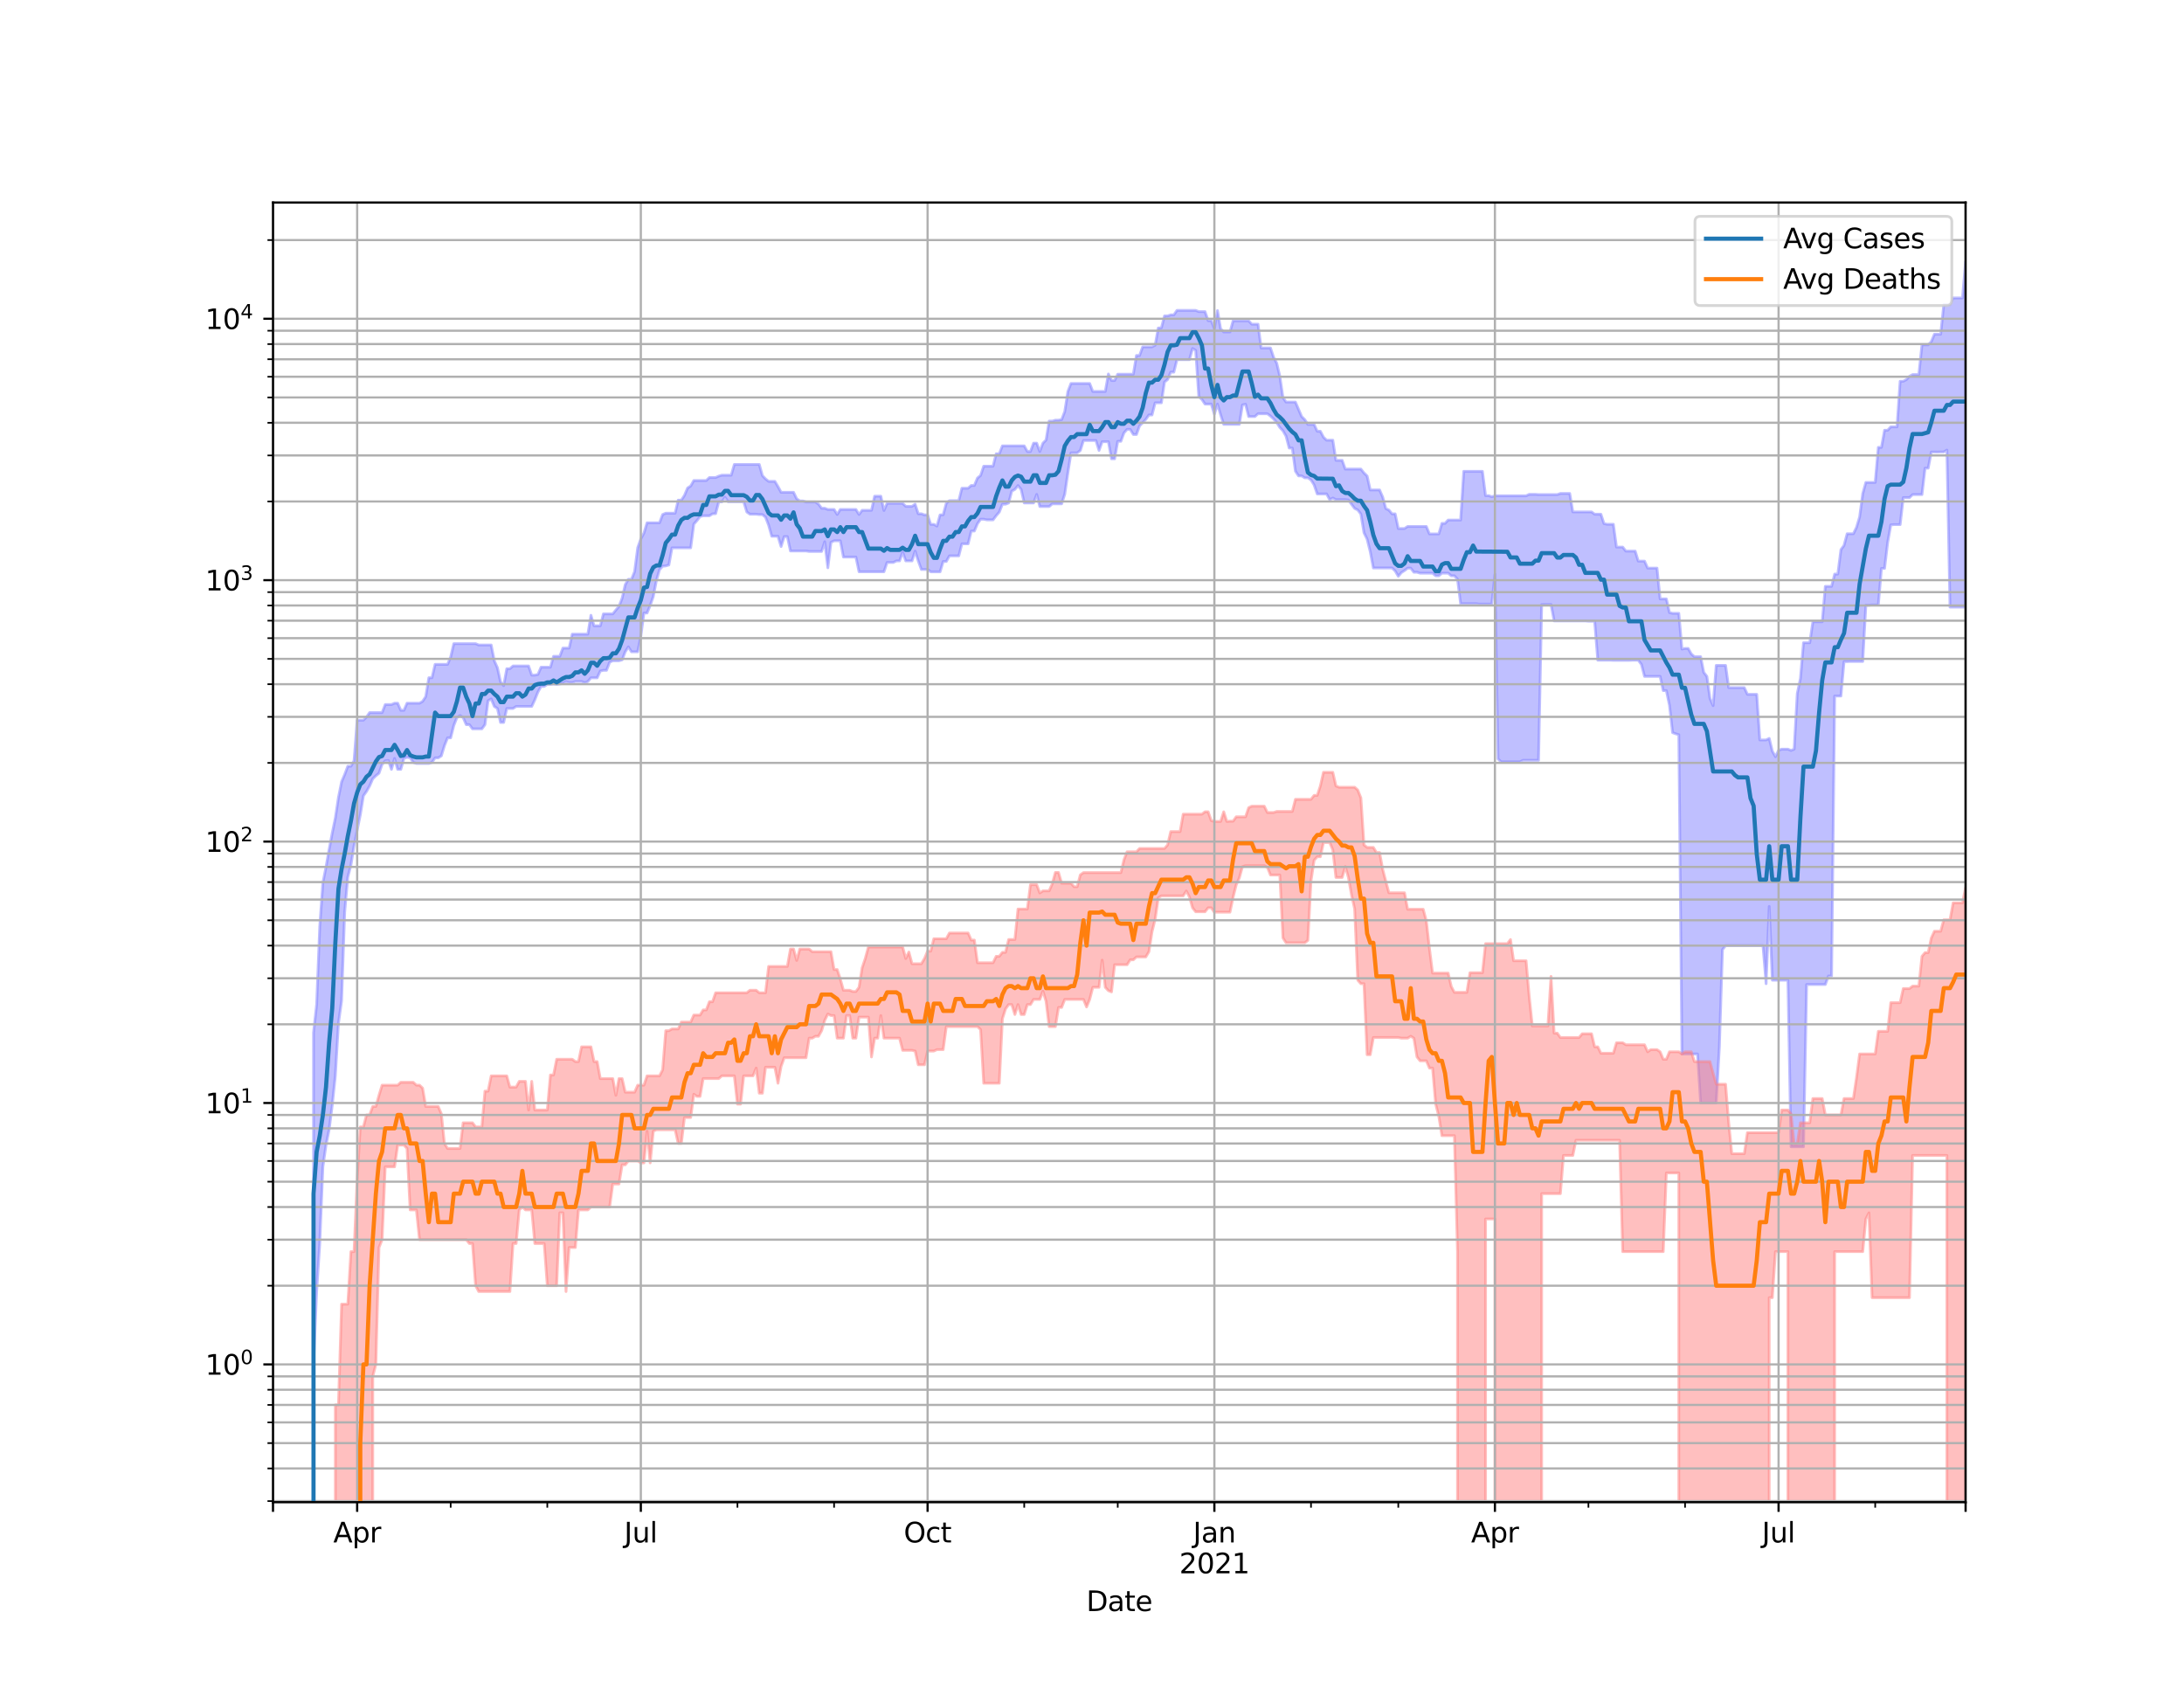<?xml version="1.0" encoding="utf-8" standalone="no"?>
<!DOCTYPE svg PUBLIC "-//W3C//DTD SVG 1.1//EN"
  "http://www.w3.org/Graphics/SVG/1.1/DTD/svg11.dtd">
<svg height="612pt" version="1.1" viewBox="0 0 792 612" width="792pt" xmlns="http://www.w3.org/2000/svg" xmlns:xlink="http://www.w3.org/1999/xlink">
 <defs>
  <style type="text/css">*{stroke-linecap:butt;stroke-linejoin:round;}</style>
 </defs>
 <g id="figure_1">
  <g id="patch_1">
   <path d="M 0 612 
L 792 612 
L 792 0 
L 0 0 
z
" style="fill:#ffffff;"/>
  </g>
  <g id="axes_1">
   <g id="patch_2">
    <path d="M 99 544.68 
L 712.8 544.68 
L 712.8 73.44 
L 99 73.44 
z
" style="fill:#ffffff;"/>
   </g>
   <g id="PolyCollection_1">
    <path clip-path="url(#p68e2955192)" d="M 99 95281.608 
L 99 95281.608 
L 100.13 95281.608 
L 101.261 95281.608 
L 102.391 95281.608 
L 103.522 95281.608 
L 104.652 95281.608 
L 105.782 95281.608 
L 106.913 95281.608 
L 108.043 95281.608 
L 109.173 95281.608 
L 110.304 95281.608 
L 111.434 95281.608 
L 112.565 95281.608 
L 113.695 374.393 
L 114.825 364.245 
L 115.956 335.885 
L 117.086 320.071 
L 118.217 314.39 
L 119.347 308.052 
L 120.477 302.061 
L 121.608 296.564 
L 122.738 289.125 
L 123.869 283.479 
L 124.999 280.819 
L 126.129 277.83 
L 127.26 277.83 
L 128.39 275.824 
L 129.52 261.125 
L 130.651 261.125 
L 131.781 261.125 
L 132.912 259.996 
L 134.042 258.379 
L 135.172 258.379 
L 136.303 258.379 
L 137.433 258.379 
L 138.564 258.379 
L 139.694 255.471 
L 140.824 255.471 
L 141.955 255.471 
L 143.085 254.969 
L 144.215 254.969 
L 145.346 257.555 
L 146.476 257.555 
L 147.607 254.969 
L 148.737 254.969 
L 149.867 254.969 
L 150.998 254.969 
L 152.128 254.969 
L 153.259 254.306 
L 154.389 252.583 
L 155.519 245.735 
L 156.65 245.735 
L 157.78 240.898 
L 158.91 240.898 
L 160.041 240.898 
L 161.171 240.898 
L 162.302 240.898 
L 163.432 238.222 
L 164.562 233.39 
L 165.693 233.39 
L 166.823 233.39 
L 167.954 233.39 
L 169.084 233.39 
L 170.214 233.39 
L 171.345 233.39 
L 172.475 233.39 
L 173.606 233.868 
L 174.736 233.868 
L 175.866 233.868 
L 176.997 233.868 
L 178.127 233.868 
L 179.257 239.588 
L 180.388 242.118 
L 181.518 247.26 
L 182.649 248.624 
L 183.779 242.466 
L 184.909 242.466 
L 186.04 241.482 
L 187.17 241.482 
L 188.301 241.482 
L 189.431 241.482 
L 190.561 241.482 
L 191.692 241.482 
L 192.822 244.793 
L 193.952 244.793 
L 195.083 244.538 
L 196.213 241.913 
L 197.344 241.913 
L 198.474 241.913 
L 199.604 241.913 
L 200.735 237.979 
L 201.865 237.979 
L 202.996 237.979 
L 204.126 234.991 
L 205.256 234.991 
L 206.387 234.991 
L 207.517 229.938 
L 208.648 229.938 
L 209.778 229.938 
L 210.908 229.938 
L 212.039 229.938 
L 213.169 229.938 
L 214.299 223.09 
L 215.43 226.913 
L 216.56 226.913 
L 217.691 226.913 
L 218.821 222.589 
L 219.951 222.589 
L 221.082 222.589 
L 222.212 222.589 
L 223.343 221.2 
L 224.473 219.856 
L 225.603 216.945 
L 226.734 211.995 
L 227.864 210.062 
L 228.994 210.062 
L 230.125 207.266 
L 231.255 198.595 
L 232.386 195.406 
L 233.516 193.281 
L 234.646 189.559 
L 235.777 189.559 
L 236.907 189.559 
L 238.038 189.559 
L 239.168 189.559 
L 240.298 186.56 
L 241.429 186.085 
L 242.559 186.085 
L 243.69 186.085 
L 244.82 186.085 
L 245.95 181.343 
L 247.081 181.343 
L 248.211 179.628 
L 249.341 176.941 
L 250.472 176.224 
L 251.602 174.227 
L 252.733 174.227 
L 253.863 174.227 
L 254.993 174.227 
L 256.124 174.227 
L 257.254 173.146 
L 258.385 173.146 
L 259.515 173.146 
L 260.645 172.641 
L 261.776 172.297 
L 262.906 172.297 
L 264.036 172.297 
L 265.167 172.297 
L 266.297 168.404 
L 267.428 168.404 
L 268.558 168.404 
L 269.688 168.404 
L 270.819 168.404 
L 271.949 168.404 
L 273.08 168.404 
L 274.21 168.404 
L 275.34 168.404 
L 276.471 172.449 
L 277.601 173.636 
L 278.731 174.533 
L 279.862 174.533 
L 280.992 174.533 
L 282.123 176.404 
L 283.253 178.498 
L 284.383 178.498 
L 285.514 178.498 
L 286.644 178.498 
L 287.775 178.498 
L 288.905 180.85 
L 290.035 181.643 
L 291.166 181.643 
L 292.296 181.997 
L 293.427 181.997 
L 294.557 181.997 
L 295.687 181.997 
L 296.818 182.784 
L 297.948 184.292 
L 299.078 184.292 
L 300.209 184.727 
L 301.339 184.72 
L 302.47 184.72 
L 303.6 186.544 
L 304.73 184.72 
L 305.861 184.72 
L 306.991 184.72 
L 308.122 184.72 
L 309.252 184.72 
L 310.382 184.72 
L 311.513 186.544 
L 312.643 185.03 
L 313.773 185.03 
L 314.904 185.03 
L 316.034 185.03 
L 317.165 179.916 
L 318.295 179.916 
L 319.425 179.916 
L 320.556 185.104 
L 321.686 182.513 
L 322.817 182.513 
L 323.947 182.513 
L 325.077 182.513 
L 326.208 182.513 
L 327.338 182.513 
L 328.469 183.6 
L 329.599 183.6 
L 330.729 183.6 
L 331.86 182.809 
L 332.99 186.288 
L 334.12 186.288 
L 335.251 186.703 
L 336.381 186.703 
L 337.512 190.132 
L 338.642 190.132 
L 339.772 190.756 
L 340.903 186.703 
L 342.033 186.662 
L 343.164 182.456 
L 344.294 181.545 
L 345.424 181.545 
L 346.555 181.545 
L 347.685 181.545 
L 348.815 177.031 
L 349.946 177.031 
L 351.076 177.031 
L 352.207 176.021 
L 353.337 176.021 
L 354.467 173.334 
L 355.598 172.395 
L 356.728 169.043 
L 357.859 169.043 
L 358.989 169.043 
L 360.119 169.043 
L 361.25 164.536 
L 362.38 164.536 
L 363.51 161.666 
L 364.641 161.666 
L 365.771 161.666 
L 366.902 161.666 
L 368.032 161.666 
L 369.162 161.666 
L 370.293 161.666 
L 371.423 161.666 
L 372.554 163.698 
L 373.684 163.698 
L 374.814 160.686 
L 375.945 160.686 
L 377.075 163.698 
L 378.206 160.686 
L 379.336 159.564 
L 380.466 152.699 
L 381.597 152.699 
L 382.727 152.347 
L 383.857 152.347 
L 384.988 152.145 
L 386.118 149.219 
L 387.249 141.96 
L 388.379 139.043 
L 389.509 139.043 
L 390.64 139.043 
L 391.77 139.043 
L 392.901 139.043 
L 394.031 139.043 
L 395.161 139.043 
L 396.292 141.946 
L 397.422 141.946 
L 398.552 141.946 
L 399.683 141.946 
L 400.813 141.946 
L 401.944 135.594 
L 403.074 137.962 
L 404.204 137.962 
L 405.335 135.686 
L 406.465 135.686 
L 407.596 135.686 
L 408.726 135.686 
L 409.856 135.686 
L 410.987 135.686 
L 412.117 128.898 
L 413.248 128.898 
L 414.378 125.771 
L 415.508 125.771 
L 416.639 125.771 
L 417.769 125.771 
L 418.899 125.182 
L 420.03 118.934 
L 421.16 118.87 
L 422.291 114.549 
L 423.421 114.549 
L 424.551 114.177 
L 425.682 114.177 
L 426.812 112.548 
L 427.943 112.548 
L 429.073 112.548 
L 430.203 112.548 
L 431.334 112.548 
L 432.464 112.548 
L 433.594 112.548 
L 434.725 112.988 
L 435.855 112.988 
L 436.986 112.988 
L 438.116 116.265 
L 439.246 116.265 
L 440.377 119.207 
L 441.507 112.611 
L 442.638 119.207 
L 443.768 120.377 
L 444.898 120.377 
L 446.029 120.377 
L 447.159 116.335 
L 448.29 116.335 
L 449.42 116.335 
L 450.55 116.335 
L 451.681 116.335 
L 452.811 116.335 
L 453.941 117.552 
L 455.072 117.552 
L 456.202 117.552 
L 457.333 126.174 
L 458.463 126.174 
L 459.593 126.174 
L 460.724 126.174 
L 461.854 129.541 
L 462.985 131.67 
L 464.115 136.411 
L 465.245 144.134 
L 466.376 145.785 
L 467.506 145.785 
L 468.636 145.785 
L 469.767 145.785 
L 470.897 148.411 
L 472.028 151.046 
L 473.158 152.153 
L 474.288 153.903 
L 475.419 153.903 
L 476.549 153.903 
L 477.68 156.374 
L 478.81 156.374 
L 479.94 158.51 
L 481.071 159.611 
L 482.201 159.611 
L 483.331 159.611 
L 484.462 166.923 
L 485.592 166.923 
L 486.723 166.923 
L 487.853 170.082 
L 488.983 170.082 
L 490.114 170.082 
L 491.244 170.082 
L 492.375 170.082 
L 493.505 170.082 
L 494.635 171.495 
L 495.766 172.59 
L 496.896 177.645 
L 498.027 177.645 
L 499.157 177.645 
L 500.287 177.645 
L 501.418 180.231 
L 502.548 184.397 
L 503.678 184.961 
L 504.809 186.323 
L 505.939 186.323 
L 507.07 191.637 
L 508.2 191.637 
L 509.33 191.637 
L 510.461 190.892 
L 511.591 190.892 
L 512.722 190.892 
L 513.852 190.892 
L 514.982 190.892 
L 516.113 190.892 
L 517.243 190.892 
L 518.373 193.592 
L 519.504 193.592 
L 520.634 193.592 
L 521.765 193.592 
L 522.895 189.776 
L 524.025 189.776 
L 525.156 188.568 
L 526.286 188.568 
L 527.417 188.568 
L 528.547 188.568 
L 529.677 188.568 
L 530.808 170.905 
L 531.938 170.905 
L 533.069 170.905 
L 534.199 170.905 
L 535.329 170.905 
L 536.46 170.905 
L 537.59 170.905 
L 538.72 179.718 
L 539.851 179.718 
L 540.981 180.113 
L 542.112 179.776 
L 543.242 179.776 
L 544.372 179.776 
L 545.503 179.776 
L 546.633 179.776 
L 547.764 179.776 
L 548.894 179.776 
L 550.024 179.776 
L 551.155 179.776 
L 552.285 179.776 
L 553.415 179.776 
L 554.546 179.245 
L 555.676 179.245 
L 556.807 179.245 
L 557.937 179.321 
L 559.067 179.321 
L 560.198 179.321 
L 561.328 179.321 
L 562.459 179.321 
L 563.589 179.321 
L 564.719 179.321 
L 565.85 178.928 
L 566.98 178.928 
L 568.11 178.928 
L 569.241 178.928 
L 570.371 185.619 
L 571.502 185.619 
L 572.632 185.619 
L 573.762 185.619 
L 574.893 185.619 
L 576.023 185.619 
L 577.154 185.619 
L 578.284 186.449 
L 579.414 186.449 
L 580.545 186.449 
L 581.675 189.861 
L 582.806 190.094 
L 583.936 190.094 
L 585.066 190.094 
L 586.197 198.376 
L 587.327 198.376 
L 588.457 198.376 
L 589.588 199.823 
L 590.718 199.823 
L 591.849 199.823 
L 592.979 199.823 
L 594.109 203.458 
L 595.24 203.458 
L 596.37 203.458 
L 597.501 205.988 
L 598.631 205.988 
L 599.761 205.988 
L 600.892 205.988 
L 602.022 217.158 
L 603.152 217.158 
L 604.283 217.158 
L 605.413 222.12 
L 606.544 222.384 
L 607.674 222.384 
L 608.804 222.384 
L 609.935 235.344 
L 611.065 235.118 
L 612.196 235.118 
L 613.326 237.119 
L 614.456 238.125 
L 615.587 238.125 
L 616.717 238.125 
L 617.848 243.808 
L 618.978 245.252 
L 620.108 253.231 
L 621.239 255.867 
L 622.369 241.272 
L 623.499 241.272 
L 624.63 241.272 
L 625.76 241.272 
L 626.891 249.339 
L 628.021 249.339 
L 629.151 249.339 
L 630.282 249.339 
L 631.412 249.339 
L 632.543 249.339 
L 633.673 251.764 
L 634.803 251.764 
L 635.934 251.764 
L 637.064 251.764 
L 638.194 268.298 
L 639.325 268.298 
L 640.455 268.298 
L 641.586 267.747 
L 642.716 272.378 
L 643.846 274.376 
L 644.977 272.101 
L 646.107 271.642 
L 647.238 271.642 
L 648.368 271.642 
L 649.498 272.101 
L 650.629 271.642 
L 651.759 251.428 
L 652.89 246.067 
L 654.02 233.053 
L 655.15 233.053 
L 656.281 233.053 
L 657.411 225.468 
L 658.541 225.468 
L 659.672 225.468 
L 660.802 225.468 
L 661.933 212.607 
L 663.063 212.607 
L 664.193 212.607 
L 665.324 208.158 
L 666.454 208.158 
L 667.585 199.306 
L 668.715 197.759 
L 669.845 193.529 
L 670.976 193.529 
L 672.106 193.529 
L 673.236 191.216 
L 674.367 187.44 
L 675.497 178.991 
L 676.628 174.926 
L 677.758 174.926 
L 678.888 174.926 
L 680.019 174.926 
L 681.149 162.212 
L 682.28 162.212 
L 683.41 155.997 
L 684.54 155.997 
L 685.671 154.781 
L 686.801 154.781 
L 687.931 154.781 
L 689.062 138.237 
L 690.192 138.237 
L 691.323 137.639 
L 692.453 136.425 
L 693.583 135.821 
L 694.714 135.821 
L 695.844 135.821 
L 696.975 125.042 
L 698.105 125.042 
L 699.235 125.042 
L 700.366 123.884 
L 701.496 121.186 
L 702.627 121.186 
L 703.757 121.186 
L 704.887 110.447 
L 706.018 110.447 
L 707.148 110.447 
L 708.278 108.027 
L 709.409 108.027 
L 710.539 108.027 
L 711.67 108.027 
L 712.8 94.86 
L 712.8 220.137 
L 712.8 220.137 
L 711.67 220.137 
L 710.539 220.137 
L 709.409 220.137 
L 708.278 220.137 
L 707.148 220.137 
L 706.018 163.199 
L 704.887 163.876 
L 703.757 163.876 
L 702.627 163.923 
L 701.496 163.899 
L 700.366 163.899 
L 699.235 169.747 
L 698.105 169.747 
L 696.975 179.331 
L 695.844 179.331 
L 694.714 179.331 
L 693.583 179.331 
L 692.453 180.426 
L 691.323 180.426 
L 690.192 180.426 
L 689.062 190.223 
L 687.931 190.223 
L 686.801 190.223 
L 685.671 190.316 
L 684.54 196.653 
L 683.41 206.103 
L 682.28 206.103 
L 681.149 219.346 
L 680.019 219.346 
L 678.888 219.346 
L 677.758 219.454 
L 676.628 219.454 
L 675.497 239.84 
L 674.367 239.84 
L 673.236 239.84 
L 672.106 239.84 
L 670.976 239.84 
L 669.845 239.883 
L 668.715 239.883 
L 667.585 252.377 
L 666.454 252.377 
L 665.324 252.377 
L 664.193 353.899 
L 663.063 353.899 
L 661.933 356.971 
L 660.802 356.971 
L 659.672 356.971 
L 658.541 356.971 
L 657.411 356.971 
L 656.281 356.971 
L 655.15 356.971 
L 654.02 415.815 
L 652.89 415.815 
L 651.759 415.815 
L 650.629 415.815 
L 649.498 415.815 
L 648.368 355.406 
L 647.238 355.406 
L 646.107 355.406 
L 644.977 355.406 
L 643.846 355.406 
L 642.716 355.406 
L 641.586 328.655 
L 640.455 356.682 
L 639.325 342.872 
L 638.194 342.872 
L 637.064 342.872 
L 635.934 342.872 
L 634.803 342.872 
L 633.673 342.872 
L 632.543 342.872 
L 631.412 342.872 
L 630.282 342.872 
L 629.151 342.872 
L 628.021 342.872 
L 626.891 342.872 
L 625.76 342.872 
L 624.63 344.339 
L 623.499 379.827 
L 622.369 399.939 
L 621.239 399.939 
L 620.108 399.939 
L 618.978 399.939 
L 617.848 399.939 
L 616.717 399.939 
L 615.587 382.165 
L 614.456 382.165 
L 613.326 382.165 
L 612.196 382.165 
L 611.065 382.165 
L 609.935 382.165 
L 608.804 266.409 
L 607.674 266.073 
L 606.544 265.66 
L 605.413 255.743 
L 604.283 250.414 
L 603.152 250.414 
L 602.022 245.262 
L 600.892 245.262 
L 599.761 245.262 
L 598.631 245.262 
L 597.501 245.262 
L 596.37 245.262 
L 595.24 240.916 
L 594.109 239.388 
L 592.979 239.388 
L 591.849 239.388 
L 590.718 239.438 
L 589.588 239.438 
L 588.457 239.438 
L 587.327 239.438 
L 586.197 239.438 
L 585.066 239.438 
L 583.936 239.38 
L 582.806 239.38 
L 581.675 239.38 
L 580.545 239.38 
L 579.414 239.38 
L 578.284 225.243 
L 577.154 225.243 
L 576.023 225.243 
L 574.893 225.137 
L 573.762 225.137 
L 572.632 225.137 
L 571.502 225.137 
L 570.371 225.137 
L 569.241 225.137 
L 568.11 225.137 
L 566.98 225.137 
L 565.85 225.137 
L 564.719 225.137 
L 563.589 225.137 
L 562.459 219.172 
L 561.328 219.172 
L 560.198 219.172 
L 559.067 219.208 
L 557.937 275.683 
L 556.807 275.683 
L 555.676 275.683 
L 554.546 275.683 
L 553.415 275.683 
L 552.285 275.683 
L 551.155 276.23 
L 550.024 276.23 
L 548.894 276.23 
L 547.764 276.23 
L 546.633 276.23 
L 545.503 276.23 
L 544.372 276.23 
L 543.242 275.183 
L 542.112 208.201 
L 540.981 219.035 
L 539.851 219.035 
L 538.72 219.035 
L 537.59 219.035 
L 536.46 219.035 
L 535.329 218.888 
L 534.199 218.888 
L 533.069 218.888 
L 531.938 218.888 
L 530.808 218.888 
L 529.677 218.888 
L 528.547 210.009 
L 527.417 208.787 
L 526.286 208.787 
L 525.156 207.831 
L 524.025 207.831 
L 522.895 207.831 
L 521.765 208.787 
L 520.634 208.787 
L 519.504 207.831 
L 518.373 207.831 
L 517.243 207.831 
L 516.113 207.831 
L 514.982 207.831 
L 513.852 207.492 
L 512.722 207.492 
L 511.591 206.007 
L 510.461 206.007 
L 509.33 206.882 
L 508.2 207.611 
L 507.07 208.957 
L 505.939 207.026 
L 504.809 205.944 
L 503.678 205.944 
L 502.548 205.944 
L 501.418 205.944 
L 500.287 205.944 
L 499.157 205.944 
L 498.027 205.944 
L 496.896 200.008 
L 495.766 195.484 
L 494.635 193.197 
L 493.505 186.387 
L 492.375 184.908 
L 491.244 184.344 
L 490.114 182.855 
L 488.983 181.304 
L 487.853 181.17 
L 486.723 181.17 
L 485.592 181.17 
L 484.462 181.17 
L 483.331 180.579 
L 482.201 181.17 
L 481.071 179.097 
L 479.94 179.097 
L 478.81 179.097 
L 477.68 179.097 
L 476.549 175.818 
L 475.419 174.026 
L 474.288 173.26 
L 473.158 173.26 
L 472.028 172.552 
L 470.897 172.552 
L 469.767 170.847 
L 468.636 162.462 
L 467.506 162.462 
L 466.376 158.165 
L 465.245 156.185 
L 464.115 154.994 
L 462.985 153.213 
L 461.854 151.906 
L 460.724 150.856 
L 459.593 150.012 
L 458.463 150.012 
L 457.333 150.012 
L 456.202 150.012 
L 455.072 151.044 
L 453.941 151.044 
L 452.811 151.044 
L 451.681 146.576 
L 450.55 146.838 
L 449.42 153.867 
L 448.29 153.867 
L 447.159 153.867 
L 446.029 153.867 
L 444.898 153.867 
L 443.768 153.867 
L 442.638 150.391 
L 441.507 146.511 
L 440.377 150.165 
L 439.246 146.511 
L 438.116 146.511 
L 436.986 146.511 
L 435.855 144.833 
L 434.725 143.769 
L 433.594 127.035 
L 432.464 126.364 
L 431.334 130.403 
L 430.203 130.403 
L 429.073 130.403 
L 427.943 130.403 
L 426.812 130.403 
L 425.682 134.935 
L 424.551 134.935 
L 423.421 137.609 
L 422.291 138.536 
L 421.16 146.054 
L 420.03 146.054 
L 418.899 146.054 
L 417.769 150.456 
L 416.639 150.456 
L 415.508 152.052 
L 414.378 153.247 
L 413.248 154.426 
L 412.117 157.544 
L 410.987 157.544 
L 409.856 155.692 
L 408.726 155.692 
L 407.596 156.948 
L 406.465 160.02 
L 405.335 160.02 
L 404.204 166.357 
L 403.074 166.357 
L 401.944 160.157 
L 400.813 160.157 
L 399.683 160.157 
L 398.552 163.329 
L 397.422 159.722 
L 396.292 159.722 
L 395.161 159.722 
L 394.031 159.722 
L 392.901 159.722 
L 391.77 163.329 
L 390.64 164.206 
L 389.509 164.206 
L 388.379 164.206 
L 387.249 171.505 
L 386.118 179.184 
L 384.988 182.687 
L 383.857 182.687 
L 382.727 182.687 
L 381.597 182.687 
L 380.466 183.663 
L 379.336 183.663 
L 378.206 183.663 
L 377.075 183.663 
L 375.945 179.282 
L 374.814 182.373 
L 373.684 182.373 
L 372.554 182.373 
L 371.423 182.373 
L 370.293 177.449 
L 369.162 176.068 
L 368.032 177.449 
L 366.902 178.07 
L 365.771 182.373 
L 364.641 182.815 
L 363.51 182.815 
L 362.38 185.683 
L 361.25 186.984 
L 360.119 188.495 
L 358.989 188.495 
L 357.859 188.495 
L 356.728 188.264 
L 355.598 188.264 
L 354.467 189.891 
L 353.337 192.554 
L 352.207 192.554 
L 351.076 197.191 
L 349.946 197.191 
L 348.815 197.191 
L 347.685 201.557 
L 346.555 201.557 
L 345.424 201.557 
L 344.294 201.557 
L 343.164 203.591 
L 342.033 203.591 
L 340.903 207.335 
L 339.772 207.335 
L 338.642 207.335 
L 337.512 207.335 
L 336.381 206.483 
L 335.251 206.483 
L 334.12 206.483 
L 332.99 203.378 
L 331.86 199.845 
L 330.729 203.378 
L 329.599 203.378 
L 328.469 203.378 
L 327.338 200.22 
L 326.208 203.378 
L 325.077 203.378 
L 323.947 203.945 
L 322.817 203.945 
L 321.686 203.945 
L 320.556 207.312 
L 319.425 207.312 
L 318.295 207.312 
L 317.165 207.312 
L 316.034 207.312 
L 314.904 207.312 
L 313.773 207.312 
L 312.643 207.312 
L 311.513 207.312 
L 310.382 201.975 
L 309.252 201.975 
L 308.122 201.975 
L 306.991 201.975 
L 305.861 201.975 
L 304.73 196.085 
L 303.6 196.085 
L 302.47 196.085 
L 301.339 196.632 
L 300.209 205.877 
L 299.078 196.432 
L 297.948 199.96 
L 296.818 199.96 
L 295.687 199.96 
L 294.557 199.96 
L 293.427 199.96 
L 292.296 199.778 
L 291.166 199.778 
L 290.035 199.778 
L 288.905 199.778 
L 287.775 199.778 
L 286.644 199.778 
L 285.514 194.562 
L 284.383 194.562 
L 283.253 198.174 
L 282.123 194.442 
L 280.992 194.442 
L 279.862 194.442 
L 278.731 190.44 
L 277.601 187.515 
L 276.471 186.59 
L 275.34 186.59 
L 274.21 186.445 
L 273.08 186.445 
L 271.949 186.445 
L 270.819 185.635 
L 269.688 181.91 
L 268.558 181.91 
L 267.428 181.91 
L 266.297 181.91 
L 265.167 181.91 
L 264.036 181.91 
L 262.906 180.311 
L 261.776 181.972 
L 260.645 181.972 
L 259.515 186.249 
L 258.385 186.314 
L 257.254 187.017 
L 256.124 187.017 
L 254.993 187.017 
L 253.863 187.315 
L 252.733 188.767 
L 251.602 190.049 
L 250.472 198.645 
L 249.341 198.645 
L 248.211 198.645 
L 247.081 198.645 
L 245.95 198.645 
L 244.82 198.645 
L 243.69 198.645 
L 242.559 204.864 
L 241.429 205.193 
L 240.298 205.32 
L 239.168 206.54 
L 238.038 210.481 
L 236.907 216.283 
L 235.777 219.557 
L 234.646 222.28 
L 233.516 222.28 
L 232.386 230.606 
L 231.255 236.346 
L 230.125 236.346 
L 228.994 236.346 
L 227.864 234.544 
L 226.734 236.346 
L 225.603 239.263 
L 224.473 239.588 
L 223.343 239.588 
L 222.212 239.588 
L 221.082 240.128 
L 219.951 243.054 
L 218.821 243.054 
L 217.691 243.301 
L 216.56 245.774 
L 215.43 245.774 
L 214.299 245.774 
L 213.169 247.109 
L 212.039 247.553 
L 210.908 247.109 
L 209.778 247.109 
L 208.648 247.109 
L 207.517 247.503 
L 206.387 247.503 
L 205.256 247.139 
L 204.126 247.808 
L 202.996 247.993 
L 201.865 248.147 
L 200.735 247.993 
L 199.604 248.147 
L 198.474 248.147 
L 197.344 248.896 
L 196.213 248.896 
L 195.083 250.907 
L 193.952 253.723 
L 192.822 256.154 
L 191.692 256.154 
L 190.561 256.154 
L 189.431 256.154 
L 188.301 256.154 
L 187.17 256.154 
L 186.04 256.887 
L 184.909 256.887 
L 183.779 256.887 
L 182.649 261.967 
L 181.518 261.967 
L 180.388 256.887 
L 179.257 256.154 
L 178.127 253.429 
L 176.997 254.079 
L 175.866 262.753 
L 174.736 264.28 
L 173.606 264.28 
L 172.475 264.28 
L 171.345 264.28 
L 170.214 262.753 
L 169.084 262.753 
L 167.954 260.189 
L 166.823 259.437 
L 165.693 260.189 
L 164.562 263.063 
L 163.432 267.532 
L 162.302 267.532 
L 161.171 270.367 
L 160.041 274.084 
L 158.91 274.787 
L 157.78 274.787 
L 156.65 276.434 
L 155.519 276.825 
L 154.389 276.825 
L 153.259 276.825 
L 152.128 276.825 
L 150.998 276.825 
L 149.867 276.434 
L 148.737 274.787 
L 147.607 274.61 
L 146.476 275.004 
L 145.346 278.969 
L 144.215 278.969 
L 143.085 275.004 
L 141.955 278.969 
L 140.824 275.723 
L 139.694 275.864 
L 138.564 277.158 
L 137.433 280.366 
L 136.303 281.277 
L 135.172 282.375 
L 134.042 284.989 
L 132.912 286.953 
L 131.781 288.571 
L 130.651 295.508 
L 129.52 301.005 
L 128.39 306.662 
L 127.26 313.675 
L 126.129 317.995 
L 124.999 330.671 
L 123.869 362.884 
L 122.738 370.996 
L 121.608 390.1 
L 120.477 400.771 
L 119.347 409.643 
L 118.217 415.214 
L 117.086 423.079 
L 115.956 450.897 
L 114.825 468.304 
L 113.695 494.726 
L 112.565 95281.608 
L 111.434 95281.608 
L 110.304 95281.608 
L 109.173 95281.608 
L 108.043 95281.608 
L 106.913 95281.608 
L 105.782 95281.608 
L 104.652 95281.608 
L 103.522 95281.608 
L 102.391 95281.608 
L 101.261 95281.608 
L 100.13 95281.608 
L 99 95281.608 
z
" style="fill:#8080ff;fill-opacity:0.5;stroke:#8080ff;stroke-opacity:0.5;"/>
   </g>
   <g id="PolyCollection_2">
    <path clip-path="url(#p68e2955192)" d="M 99 95281.608 
L 99 95281.608 
L 100.13 95281.608 
L 101.261 95281.608 
L 102.391 95281.608 
L 103.522 95281.608 
L 104.652 95281.608 
L 105.782 95281.608 
L 106.913 95281.608 
L 108.043 95281.608 
L 109.173 95281.608 
L 110.304 95281.608 
L 111.434 95281.608 
L 112.565 95281.608 
L 113.695 95281.608 
L 114.825 95281.608 
L 115.956 95281.608 
L 117.086 95281.608 
L 118.217 95281.608 
L 119.347 95281.608 
L 120.477 95281.608 
L 121.608 509.409 
L 122.738 509.409 
L 123.869 472.883 
L 124.999 472.883 
L 126.129 472.883 
L 127.26 453.839 
L 128.39 453.839 
L 129.52 427.658 
L 130.651 408.614 
L 131.781 408.614 
L 132.912 404.277 
L 134.042 404.277 
L 135.172 401.193 
L 136.303 401.193 
L 137.433 397.154 
L 138.564 393.476 
L 139.694 393.476 
L 140.824 393.476 
L 141.955 393.476 
L 143.085 393.476 
L 144.215 393.476 
L 145.346 392.434 
L 146.476 392.434 
L 147.607 392.434 
L 148.737 392.434 
L 149.867 392.434 
L 150.998 393.476 
L 152.128 393.476 
L 153.259 394.546 
L 154.389 401.193 
L 155.519 401.193 
L 156.65 401.193 
L 157.78 401.193 
L 158.91 401.193 
L 160.041 403.822 
L 161.171 414.622 
L 162.302 416.425 
L 163.432 416.425 
L 164.562 416.425 
L 165.693 416.425 
L 166.823 416.425 
L 167.954 407.117 
L 169.084 407.117 
L 170.214 407.117 
L 171.345 407.117 
L 172.475 408.614 
L 173.606 408.614 
L 174.736 408.614 
L 175.866 395.643 
L 176.997 395.643 
L 178.127 390.1 
L 179.257 390.1 
L 180.388 390.1 
L 181.518 390.1 
L 182.649 390.1 
L 183.779 390.1 
L 184.909 394.186 
L 186.04 394.186 
L 187.17 394.186 
L 188.301 392.092 
L 189.431 392.092 
L 190.561 392.092 
L 191.692 402.487 
L 192.822 392.092 
L 193.952 402.487 
L 195.083 402.487 
L 196.213 402.487 
L 197.344 402.487 
L 198.474 402.487 
L 199.604 389.777 
L 200.735 389.777 
L 201.865 384.08 
L 202.996 384.08 
L 204.126 384.08 
L 205.256 384.08 
L 206.387 384.08 
L 207.517 384.08 
L 208.648 384.929 
L 209.778 384.929 
L 210.908 379.575 
L 212.039 379.575 
L 213.169 379.575 
L 214.299 379.575 
L 215.43 384.929 
L 216.56 384.929 
L 217.691 391.084 
L 218.821 391.084 
L 219.951 391.084 
L 221.082 391.084 
L 222.212 391.084 
L 223.343 397.154 
L 224.473 391.084 
L 225.603 391.084 
L 226.734 396.016 
L 227.864 396.016 
L 228.994 396.016 
L 230.125 396.016 
L 231.255 393.476 
L 232.386 393.476 
L 233.516 393.476 
L 234.646 390.1 
L 235.777 390.1 
L 236.907 390.1 
L 238.038 390.1 
L 239.168 390.1 
L 240.298 387.892 
L 241.429 373.734 
L 242.559 373.734 
L 243.69 373.086 
L 244.82 373.086 
L 245.95 373.086 
L 247.081 370.591 
L 248.211 370.591 
L 249.341 370.591 
L 250.472 370.591 
L 251.602 368.047 
L 252.733 368.047 
L 253.863 368.047 
L 254.993 366.193 
L 256.124 366.193 
L 257.254 363.22 
L 258.385 363.22 
L 259.515 359.977 
L 260.645 359.977 
L 261.776 359.977 
L 262.906 359.977 
L 264.036 359.977 
L 265.167 359.977 
L 266.297 359.977 
L 267.428 359.977 
L 268.558 359.977 
L 269.688 359.977 
L 270.819 359.977 
L 271.949 359.052 
L 273.08 359.052 
L 274.21 359.052 
L 275.34 359.977 
L 276.471 359.977 
L 277.601 359.977 
L 278.731 350.419 
L 279.862 350.419 
L 280.992 350.419 
L 282.123 350.419 
L 283.253 350.419 
L 284.383 350.419 
L 285.514 350.419 
L 286.644 344.126 
L 287.775 344.126 
L 288.905 348.251 
L 290.035 344.126 
L 291.166 344.126 
L 292.296 344.126 
L 293.427 344.126 
L 294.557 345.092 
L 295.687 345.092 
L 296.818 345.092 
L 297.948 345.092 
L 299.078 345.092 
L 300.209 345.092 
L 301.339 345.092 
L 302.47 351.546 
L 303.6 351.546 
L 304.73 354.99 
L 305.861 359.052 
L 306.991 359.052 
L 308.122 359.052 
L 309.252 359.512 
L 310.382 359.512 
L 311.513 357.998 
L 312.643 350.916 
L 313.773 347.554 
L 314.904 343.39 
L 316.034 343.39 
L 317.165 343.39 
L 318.295 343.39 
L 319.425 343.39 
L 320.556 343.39 
L 321.686 343.39 
L 322.817 343.39 
L 323.947 343.39 
L 325.077 343.39 
L 326.208 343.39 
L 327.338 343.39 
L 328.469 347.554 
L 329.599 345.201 
L 330.729 349.441 
L 331.86 349.441 
L 332.99 349.441 
L 334.12 349.441 
L 335.251 347.554 
L 336.381 344.875 
L 337.512 344.875 
L 338.642 340.376 
L 339.772 340.376 
L 340.903 340.376 
L 342.033 340.376 
L 343.164 340.376 
L 344.294 338.299 
L 345.424 338.299 
L 346.555 338.299 
L 347.685 338.299 
L 348.815 338.299 
L 349.946 338.299 
L 351.076 338.299 
L 352.207 340.864 
L 353.337 340.864 
L 354.467 349.081 
L 355.598 349.081 
L 356.728 349.081 
L 357.859 349.081 
L 358.989 349.081 
L 360.119 349.081 
L 361.25 346.754 
L 362.38 346.754 
L 363.51 345.31 
L 364.641 345.31 
L 365.771 340.668 
L 366.902 340.668 
L 368.032 340.668 
L 369.162 329.613 
L 370.293 329.613 
L 371.423 329.613 
L 372.554 329.613 
L 373.684 320.787 
L 374.814 320.787 
L 375.945 320.787 
L 377.075 323.782 
L 378.206 323.013 
L 379.336 323.013 
L 380.466 323.013 
L 381.597 320.428 
L 382.727 316.342 
L 383.857 316.342 
L 384.988 320.249 
L 386.118 320.249 
L 387.249 320.249 
L 388.379 320.249 
L 389.509 321.516 
L 390.64 321.516 
L 391.77 317.215 
L 392.901 316.396 
L 394.031 316.396 
L 395.161 316.396 
L 396.292 316.396 
L 397.422 316.396 
L 398.552 316.396 
L 399.683 316.396 
L 400.813 316.396 
L 401.944 316.396 
L 403.074 316.396 
L 404.204 316.396 
L 405.335 316.396 
L 406.465 316.396 
L 407.596 311.746 
L 408.726 308.854 
L 409.856 308.854 
L 410.987 308.854 
L 412.117 308.854 
L 413.248 307.656 
L 414.378 307.656 
L 415.508 307.656 
L 416.639 307.656 
L 417.769 307.656 
L 418.899 307.656 
L 420.03 307.656 
L 421.16 307.656 
L 422.291 307.656 
L 423.421 306.364 
L 424.551 301.53 
L 425.682 301.53 
L 426.812 301.53 
L 427.943 301.53 
L 429.073 295.216 
L 430.203 295.216 
L 431.334 295.216 
L 432.464 295.216 
L 433.594 295.216 
L 434.725 295.216 
L 435.855 295.216 
L 436.986 294.352 
L 438.116 294.352 
L 439.246 297.544 
L 440.377 297.854 
L 441.507 297.854 
L 442.638 297.854 
L 443.768 294.352 
L 444.898 297.854 
L 446.029 297.75 
L 447.159 297.75 
L 448.29 296.165 
L 449.42 296.165 
L 450.55 296.165 
L 451.681 296.165 
L 452.811 292.86 
L 453.941 292.314 
L 455.072 292.314 
L 456.202 292.314 
L 457.333 292.314 
L 458.463 292.314 
L 459.593 294.606 
L 460.724 294.606 
L 461.854 294.606 
L 462.985 294.226 
L 464.115 294.226 
L 465.245 294.226 
L 466.376 294.226 
L 467.506 294.226 
L 468.636 294.226 
L 469.767 289.829 
L 470.897 289.829 
L 472.028 289.829 
L 473.158 289.829 
L 474.288 289.829 
L 475.419 289.829 
L 476.549 288.407 
L 477.68 288.407 
L 478.81 284.989 
L 479.94 280.029 
L 481.071 280.029 
L 482.201 280.029 
L 483.331 280.029 
L 484.462 284.989 
L 485.592 285.446 
L 486.723 285.446 
L 487.853 285.446 
L 488.983 285.446 
L 490.114 285.446 
L 491.244 285.446 
L 492.375 286.453 
L 493.505 289.293 
L 494.635 306.364 
L 495.766 307.264 
L 496.896 307.264 
L 498.027 307.264 
L 499.157 309.125 
L 500.287 309.125 
L 501.418 315.223 
L 502.548 319.542 
L 503.678 323.718 
L 504.809 323.718 
L 505.939 323.718 
L 507.07 323.718 
L 508.2 323.718 
L 509.33 323.718 
L 510.461 329.688 
L 511.591 329.688 
L 512.722 329.688 
L 513.852 329.688 
L 514.982 329.688 
L 516.113 329.688 
L 517.243 333.934 
L 518.373 343.914 
L 519.504 352.837 
L 520.634 352.837 
L 521.765 352.837 
L 522.895 352.837 
L 524.025 352.837 
L 525.156 352.837 
L 526.286 357.702 
L 527.417 359.821 
L 528.547 359.821 
L 529.677 359.821 
L 530.808 359.821 
L 531.938 359.821 
L 533.069 352.706 
L 534.199 352.706 
L 535.329 352.706 
L 536.46 352.706 
L 537.59 352.706 
L 538.72 342.158 
L 539.851 342.158 
L 540.981 342.158 
L 542.112 342.158 
L 543.242 342.158 
L 544.372 342.158 
L 545.503 342.158 
L 546.633 342.158 
L 547.764 340.668 
L 548.894 348.369 
L 550.024 348.369 
L 551.155 348.369 
L 552.285 348.369 
L 553.415 348.369 
L 554.546 361.244 
L 555.676 372.028 
L 556.807 372.028 
L 557.937 372.028 
L 559.067 372.028 
L 560.198 372.028 
L 561.328 372.028 
L 562.459 354.034 
L 563.589 374.615 
L 564.719 374.615 
L 565.85 376.203 
L 566.98 376.203 
L 568.11 376.203 
L 569.241 376.203 
L 570.371 376.203 
L 571.502 376.203 
L 572.632 376.203 
L 573.762 374.838 
L 574.893 374.838 
L 576.023 374.838 
L 577.154 374.838 
L 578.284 379.575 
L 579.414 379.575 
L 580.545 381.898 
L 581.675 381.898 
L 582.806 381.898 
L 583.936 381.898 
L 585.066 381.898 
L 586.197 378.096 
L 587.327 378.096 
L 588.457 378.096 
L 589.588 378.829 
L 590.718 378.829 
L 591.849 378.829 
L 592.979 378.829 
L 594.109 378.829 
L 595.24 378.829 
L 596.37 378.829 
L 597.501 381.371 
L 598.631 380.592 
L 599.761 380.592 
L 600.892 380.592 
L 602.022 381.371 
L 603.152 384.08 
L 604.283 384.08 
L 605.413 381.371 
L 606.544 381.371 
L 607.674 381.371 
L 608.804 381.371 
L 609.935 382.165 
L 611.065 381.371 
L 612.196 381.371 
L 613.326 381.371 
L 614.456 384.929 
L 615.587 384.929 
L 616.717 384.929 
L 617.848 384.929 
L 618.978 384.929 
L 620.108 384.929 
L 621.239 389.139 
L 622.369 393.126 
L 623.499 393.126 
L 624.63 393.126 
L 625.76 393.126 
L 626.891 407.117 
L 628.021 418.311 
L 629.151 418.311 
L 630.282 418.311 
L 631.412 418.311 
L 632.543 418.311 
L 633.673 410.699 
L 634.803 410.699 
L 635.934 410.699 
L 637.064 410.699 
L 638.194 410.699 
L 639.325 410.699 
L 640.455 410.699 
L 641.586 410.699 
L 642.716 410.699 
L 643.846 410.699 
L 644.977 410.699 
L 646.107 402.487 
L 647.238 402.487 
L 648.368 402.487 
L 649.498 403.822 
L 650.629 414.622 
L 651.759 414.622 
L 652.89 407.117 
L 654.02 407.117 
L 655.15 407.117 
L 656.281 407.117 
L 657.411 398.325 
L 658.541 398.325 
L 659.672 398.325 
L 660.802 398.325 
L 661.933 404.277 
L 663.063 404.277 
L 664.193 404.277 
L 665.324 404.277 
L 666.454 404.277 
L 667.585 404.277 
L 668.715 398.325 
L 669.845 398.325 
L 670.976 398.325 
L 672.106 398.325 
L 673.236 390.754 
L 674.367 382.165 
L 675.497 382.165 
L 676.628 382.165 
L 677.758 382.165 
L 678.888 382.165 
L 680.019 382.165 
L 681.149 373.953 
L 682.28 373.953 
L 683.41 373.953 
L 684.54 373.953 
L 685.671 363.559 
L 686.801 363.559 
L 687.931 363.559 
L 689.062 363.559 
L 690.192 358.446 
L 691.323 358.446 
L 692.453 358.446 
L 693.583 357.555 
L 694.714 357.555 
L 695.844 357.555 
L 696.975 346.754 
L 698.105 345.419 
L 699.235 345.419 
L 700.366 340.087 
L 701.496 337.659 
L 702.627 337.659 
L 703.757 337.659 
L 704.887 333.522 
L 706.018 333.522 
L 707.148 333.522 
L 708.278 327.364 
L 709.409 327.364 
L 710.539 327.364 
L 711.67 327.364 
L 712.8 321.885 
L 712.8 95281.608 
L 712.8 95281.608 
L 711.67 95281.608 
L 710.539 95281.608 
L 709.409 95281.608 
L 708.278 95281.608 
L 707.148 95281.608 
L 706.018 418.959 
L 704.887 418.959 
L 703.757 418.959 
L 702.627 418.959 
L 701.496 418.959 
L 700.366 418.959 
L 699.235 418.959 
L 698.105 418.959 
L 696.975 418.959 
L 695.844 418.959 
L 694.714 418.959 
L 693.583 418.959 
L 692.453 470.53 
L 691.323 470.53 
L 690.192 470.53 
L 689.062 470.53 
L 687.931 470.53 
L 686.801 470.53 
L 685.671 470.53 
L 684.54 470.53 
L 683.41 470.53 
L 682.28 470.53 
L 681.149 470.53 
L 680.019 470.53 
L 678.888 470.53 
L 677.758 439.77 
L 676.628 441.996 
L 675.497 453.839 
L 674.367 453.839 
L 673.236 453.839 
L 672.106 453.839 
L 670.976 453.839 
L 669.845 453.839 
L 668.715 453.839 
L 667.585 453.839 
L 666.454 453.839 
L 665.324 453.839 
L 664.193 95281.608 
L 663.063 95281.608 
L 661.933 95281.608 
L 660.802 95281.608 
L 659.672 95281.608 
L 658.541 95281.608 
L 657.411 95281.608 
L 656.281 95281.608 
L 655.15 95281.608 
L 654.02 95281.608 
L 652.89 95281.608 
L 651.759 95281.608 
L 650.629 95281.608 
L 649.498 95281.608 
L 648.368 453.839 
L 647.238 453.839 
L 646.107 453.839 
L 644.977 453.839 
L 643.846 453.839 
L 642.716 470.53 
L 641.586 470.53 
L 640.455 95281.608 
L 639.325 95281.608 
L 638.194 95281.608 
L 637.064 95281.608 
L 635.934 95281.608 
L 634.803 95281.608 
L 633.673 95281.608 
L 632.543 95281.608 
L 631.412 95281.608 
L 630.282 95281.608 
L 629.151 95281.608 
L 628.021 95281.608 
L 626.891 95281.608 
L 625.76 95281.608 
L 624.63 95281.608 
L 623.499 95281.608 
L 622.369 95281.608 
L 621.239 95281.608 
L 620.108 95281.608 
L 618.978 95281.608 
L 617.848 95281.608 
L 616.717 95281.608 
L 615.587 95281.608 
L 614.456 95281.608 
L 613.326 95281.608 
L 612.196 95281.608 
L 611.065 95281.608 
L 609.935 95281.608 
L 608.804 425.305 
L 607.674 425.305 
L 606.544 425.305 
L 605.413 425.305 
L 604.283 425.305 
L 603.152 453.839 
L 602.022 453.839 
L 600.892 453.839 
L 599.761 453.839 
L 598.631 453.839 
L 597.501 453.839 
L 596.37 453.839 
L 595.24 453.839 
L 594.109 453.839 
L 592.979 453.839 
L 591.849 453.839 
L 590.718 453.839 
L 589.588 453.839 
L 588.457 453.839 
L 587.327 413.462 
L 586.197 413.462 
L 585.066 413.462 
L 583.936 413.462 
L 582.806 413.462 
L 581.675 413.462 
L 580.545 413.462 
L 579.414 413.462 
L 578.284 413.462 
L 577.154 413.462 
L 576.023 413.462 
L 574.893 413.462 
L 573.762 413.462 
L 572.632 413.462 
L 571.502 413.462 
L 570.371 418.959 
L 569.241 418.959 
L 568.11 418.959 
L 566.98 418.959 
L 565.85 432.81 
L 564.719 432.81 
L 563.589 432.81 
L 562.459 432.81 
L 561.328 432.81 
L 560.198 432.81 
L 559.067 432.81 
L 557.937 95281.608 
L 556.807 95281.608 
L 555.676 95281.608 
L 554.546 95281.608 
L 553.415 95281.608 
L 552.285 95281.608 
L 551.155 95281.608 
L 550.024 95281.608 
L 548.894 95281.608 
L 547.764 95281.608 
L 546.633 95281.608 
L 545.503 95281.608 
L 544.372 95281.608 
L 543.242 95281.608 
L 542.112 441.996 
L 540.981 441.996 
L 539.851 441.996 
L 538.72 441.996 
L 537.59 95281.608 
L 536.46 95281.608 
L 535.329 95281.608 
L 534.199 95281.608 
L 533.069 95281.608 
L 531.938 95281.608 
L 530.808 95281.608 
L 529.677 95281.608 
L 528.547 453.839 
L 527.417 411.782 
L 526.286 411.782 
L 525.156 411.782 
L 524.025 411.782 
L 522.895 411.782 
L 521.765 404.737 
L 520.634 400.353 
L 519.504 387.282 
L 518.373 387.282 
L 517.243 384.644 
L 516.113 384.644 
L 514.982 384.644 
L 513.852 383.248 
L 512.722 376.435 
L 511.591 375.743 
L 510.461 376.435 
L 509.33 376.435 
L 508.2 376.435 
L 507.07 376.203 
L 505.939 376.203 
L 504.809 376.203 
L 503.678 376.203 
L 502.548 376.203 
L 501.418 376.203 
L 500.287 376.203 
L 499.157 376.203 
L 498.027 376.203 
L 496.896 382.433 
L 495.766 382.433 
L 494.635 356.682 
L 493.505 356.682 
L 492.375 355.406 
L 491.244 329.539 
L 490.114 324.5 
L 488.983 318.164 
L 487.853 314.184 
L 486.723 318.164 
L 485.592 318.164 
L 484.462 318.164 
L 483.331 308.184 
L 482.201 305.483 
L 481.071 305.483 
L 479.94 305.483 
L 478.81 310.649 
L 477.68 310.649 
L 476.549 311.94 
L 475.419 319.367 
L 474.288 340.962 
L 473.158 341.856 
L 472.028 341.856 
L 470.897 341.856 
L 469.767 341.856 
L 468.636 341.856 
L 467.506 341.856 
L 466.376 341.856 
L 465.245 340.087 
L 464.115 317.27 
L 462.985 317.27 
L 461.854 317.27 
L 460.724 317.27 
L 459.593 314.441 
L 458.463 313.878 
L 457.333 313.878 
L 456.202 313.878 
L 455.072 313.878 
L 453.941 313.878 
L 452.811 313.878 
L 451.681 313.878 
L 450.55 314.236 
L 449.42 318.334 
L 448.29 320.847 
L 447.159 325.366 
L 446.029 330.747 
L 444.898 330.747 
L 443.768 330.747 
L 442.638 330.747 
L 441.507 330.747 
L 440.377 330.747 
L 439.246 329.168 
L 438.116 329.168 
L 436.986 330.594 
L 435.855 330.594 
L 434.725 330.594 
L 433.594 330.594 
L 432.464 329.168 
L 431.334 325.231 
L 430.203 323.076 
L 429.073 324.831 
L 427.943 324.831 
L 426.812 324.831 
L 425.682 324.831 
L 424.551 324.831 
L 423.421 324.831 
L 422.291 324.831 
L 421.16 324.831 
L 420.03 325.568 
L 418.899 333.277 
L 417.769 337.841 
L 416.639 345.092 
L 415.508 346.981 
L 414.378 346.981 
L 413.248 346.981 
L 412.117 346.981 
L 410.987 348.018 
L 409.856 348.018 
L 408.726 349.805 
L 407.596 349.805 
L 406.465 349.805 
L 405.335 349.805 
L 404.204 349.805 
L 403.074 359.666 
L 401.944 359.205 
L 400.813 357.998 
L 399.683 348.134 
L 398.552 357.998 
L 397.422 357.998 
L 396.292 357.998 
L 395.161 362.385 
L 394.031 365.119 
L 392.901 362.385 
L 391.77 362.385 
L 390.64 362.385 
L 389.509 362.385 
L 388.379 362.385 
L 387.249 362.385 
L 386.118 362.385 
L 384.988 365.296 
L 383.857 365.296 
L 382.727 372.237 
L 381.597 372.237 
L 380.466 372.237 
L 379.336 363.052 
L 378.206 359.358 
L 377.075 362.385 
L 375.945 362.385 
L 374.814 362.385 
L 373.684 364.245 
L 372.554 364.245 
L 371.423 367.858 
L 370.293 367.858 
L 369.162 364.245 
L 368.032 367.858 
L 366.902 364.245 
L 365.771 364.245 
L 364.641 365.832 
L 363.51 369.397 
L 362.38 392.779 
L 361.25 392.779 
L 360.119 392.779 
L 358.989 392.779 
L 357.859 392.779 
L 356.728 392.779 
L 355.598 373.301 
L 354.467 372.237 
L 353.337 372.237 
L 352.207 372.237 
L 351.076 372.237 
L 349.946 372.237 
L 348.815 372.237 
L 347.685 372.237 
L 346.555 372.237 
L 345.424 372.237 
L 344.294 372.237 
L 343.164 372.237 
L 342.033 380.592 
L 340.903 380.592 
L 339.772 380.592 
L 338.642 381.109 
L 337.512 381.109 
L 336.381 381.109 
L 335.251 386.088 
L 334.12 386.088 
L 332.99 386.088 
L 331.86 381.109 
L 330.729 380.85 
L 329.599 380.85 
L 328.469 380.85 
L 327.338 380.85 
L 326.208 376.435 
L 325.077 376.435 
L 323.947 376.435 
L 322.817 376.435 
L 321.686 376.435 
L 320.556 376.435 
L 319.425 368.238 
L 318.295 376.435 
L 317.165 376.435 
L 316.034 383.248 
L 314.904 368.813 
L 313.773 368.813 
L 312.643 368.813 
L 311.513 368.813 
L 310.382 376.435 
L 309.252 376.435 
L 308.122 368.238 
L 306.991 368.238 
L 305.861 376.435 
L 304.73 376.435 
L 303.6 376.435 
L 302.47 368.238 
L 301.339 368.238 
L 300.209 367.67 
L 299.078 369.99 
L 297.948 373.734 
L 296.818 375.743 
L 295.687 375.743 
L 294.557 376.435 
L 293.427 376.435 
L 292.296 383.524 
L 291.166 383.524 
L 290.035 383.524 
L 288.905 383.524 
L 287.775 383.524 
L 286.644 383.524 
L 285.514 383.524 
L 284.383 383.524 
L 283.253 386.681 
L 282.123 392.779 
L 280.992 386.98 
L 279.862 386.98 
L 278.731 386.98 
L 277.601 386.98 
L 276.471 396.392 
L 275.34 396.392 
L 274.21 387.282 
L 273.08 390.1 
L 271.949 390.1 
L 270.819 390.1 
L 269.688 390.1 
L 268.558 400.353 
L 267.428 400.353 
L 266.297 390.1 
L 265.167 390.1 
L 264.036 390.1 
L 262.906 390.1 
L 261.776 390.1 
L 260.645 391.084 
L 259.515 391.084 
L 258.385 391.084 
L 257.254 391.084 
L 256.124 391.084 
L 254.993 391.084 
L 253.863 397.541 
L 252.733 397.541 
L 251.602 396.771 
L 250.472 405.202 
L 249.341 405.202 
L 248.211 405.202 
L 247.081 414.622 
L 245.95 414.622 
L 244.82 409.643 
L 243.69 409.643 
L 242.559 409.643 
L 241.429 409.643 
L 240.298 409.643 
L 239.168 409.643 
L 238.038 409.643 
L 236.907 410.167 
L 235.777 421.66 
L 234.646 410.167 
L 233.516 421.66 
L 232.386 421.66 
L 231.255 420.968 
L 230.125 420.968 
L 228.994 420.968 
L 227.864 420.968 
L 226.734 422.363 
L 225.603 422.363 
L 224.473 429.305 
L 223.343 429.305 
L 222.212 429.305 
L 221.082 437.659 
L 219.951 437.659 
L 218.821 437.659 
L 217.691 437.659 
L 216.56 437.659 
L 215.43 437.659 
L 214.299 437.659 
L 213.169 438.701 
L 212.039 438.701 
L 210.908 438.701 
L 209.778 438.701 
L 208.648 452.342 
L 207.517 452.342 
L 206.387 452.342 
L 205.256 468.304 
L 204.126 439.77 
L 202.996 439.77 
L 201.865 466.193 
L 200.735 466.193 
L 199.604 466.193 
L 198.474 466.193 
L 197.344 450.897 
L 196.213 450.897 
L 195.083 450.897 
L 193.952 450.897 
L 192.822 438.701 
L 191.692 438.701 
L 190.561 438.701 
L 189.431 437.659 
L 188.301 438.701 
L 187.17 450.897 
L 186.04 450.897 
L 184.909 468.304 
L 183.779 468.304 
L 182.649 468.304 
L 181.518 468.304 
L 180.388 468.304 
L 179.257 468.304 
L 178.127 468.304 
L 176.997 468.304 
L 175.866 468.304 
L 174.736 468.304 
L 173.606 468.304 
L 172.475 466.193 
L 171.345 450.897 
L 170.214 450.897 
L 169.084 449.501 
L 167.954 449.501 
L 166.823 449.501 
L 165.693 449.501 
L 164.562 449.501 
L 163.432 449.501 
L 162.302 449.501 
L 161.171 449.501 
L 160.041 449.501 
L 158.91 449.501 
L 157.78 449.501 
L 156.65 449.501 
L 155.519 449.501 
L 154.389 449.501 
L 153.259 449.501 
L 152.128 449.501 
L 150.998 438.701 
L 149.867 438.701 
L 148.737 438.701 
L 147.607 416.425 
L 146.476 415.214 
L 145.346 415.214 
L 144.215 415.214 
L 143.085 423.079 
L 141.955 423.079 
L 140.824 423.079 
L 139.694 423.079 
L 138.564 449.501 
L 137.433 452.342 
L 136.303 494.726 
L 135.172 499.064 
L 134.042 95281.608 
L 132.912 95281.608 
L 131.781 95281.608 
L 130.651 95281.608 
L 129.52 95281.608 
L 128.39 95281.608 
L 127.26 95281.608 
L 126.129 95281.608 
L 124.999 95281.608 
L 123.869 95281.608 
L 122.738 95281.608 
L 121.608 95281.608 
L 120.477 95281.608 
L 119.347 95281.608 
L 118.217 95281.608 
L 117.086 95281.608 
L 115.956 95281.608 
L 114.825 95281.608 
L 113.695 95281.608 
L 112.565 95281.608 
L 111.434 95281.608 
L 110.304 95281.608 
L 109.173 95281.608 
L 108.043 95281.608 
L 106.913 95281.608 
L 105.782 95281.608 
L 104.652 95281.608 
L 103.522 95281.608 
L 102.391 95281.608 
L 101.261 95281.608 
L 100.13 95281.608 
L 99 95281.608 
z
" style="fill:#ff8080;fill-opacity:0.5;stroke:#ff8080;stroke-opacity:0.5;"/>
   </g>
   <g id="matplotlib.axis_1">
    <g id="xtick_1">
     <g id="line2d_1">
      <path clip-path="url(#p68e2955192)" d="M 99 544.68 
L 99 73.44 
" style="fill:none;stroke:#b0b0b0;stroke-linecap:square;stroke-width:0.8;"/>
     </g>
     <g id="line2d_2">
      <defs>
       <path d="M 0 0 
L 0 3.5 
" id="m4abed1d830" style="stroke:#000000;stroke-width:0.8;"/>
      </defs>
      <g>
       <use style="stroke:#000000;stroke-width:0.8;" x="99" xlink:href="#m4abed1d830" y="544.68"/>
      </g>
     </g>
    </g>
    <g id="xtick_2">
     <g id="line2d_3">
      <path clip-path="url(#p68e2955192)" d="M 129.52 544.68 
L 129.52 73.44 
" style="fill:none;stroke:#b0b0b0;stroke-linecap:square;stroke-width:0.8;"/>
     </g>
     <g id="line2d_4">
      <g>
       <use style="stroke:#000000;stroke-width:0.8;" x="129.52" xlink:href="#m4abed1d830" y="544.68"/>
      </g>
     </g>
     <g id="text_1">
      <!-- Apr -->
      <g transform="translate(120.87 559.278)scale(0.1 -0.1)">
       <defs>
        <path d="M 2188 4044 
L 1331 1722 
L 3047 1722 
L 2188 4044 
z
M 1831 4666 
L 2547 4666 
L 4325 0 
L 3669 0 
L 3244 1197 
L 1141 1197 
L 716 0 
L 50 0 
L 1831 4666 
z
" id="DejaVuSans-41" transform="scale(0.016)"/>
        <path d="M 1159 525 
L 1159 -1331 
L 581 -1331 
L 581 3500 
L 1159 3500 
L 1159 2969 
Q 1341 3281 1617 3432 
Q 1894 3584 2278 3584 
Q 2916 3584 3314 3078 
Q 3713 2572 3713 1747 
Q 3713 922 3314 415 
Q 2916 -91 2278 -91 
Q 1894 -91 1617 61 
Q 1341 213 1159 525 
z
M 3116 1747 
Q 3116 2381 2855 2742 
Q 2594 3103 2138 3103 
Q 1681 3103 1420 2742 
Q 1159 2381 1159 1747 
Q 1159 1113 1420 752 
Q 1681 391 2138 391 
Q 2594 391 2855 752 
Q 3116 1113 3116 1747 
z
" id="DejaVuSans-70" transform="scale(0.016)"/>
        <path d="M 2631 2963 
Q 2534 3019 2420 3045 
Q 2306 3072 2169 3072 
Q 1681 3072 1420 2755 
Q 1159 2438 1159 1844 
L 1159 0 
L 581 0 
L 581 3500 
L 1159 3500 
L 1159 2956 
Q 1341 3275 1631 3429 
Q 1922 3584 2338 3584 
Q 2397 3584 2469 3576 
Q 2541 3569 2628 3553 
L 2631 2963 
z
" id="DejaVuSans-72" transform="scale(0.016)"/>
       </defs>
       <use xlink:href="#DejaVuSans-41"/>
       <use x="68.408" xlink:href="#DejaVuSans-70"/>
       <use x="131.885" xlink:href="#DejaVuSans-72"/>
      </g>
     </g>
    </g>
    <g id="xtick_3">
     <g id="line2d_5">
      <path clip-path="url(#p68e2955192)" d="M 232.386 544.68 
L 232.386 73.44 
" style="fill:none;stroke:#b0b0b0;stroke-linecap:square;stroke-width:0.8;"/>
     </g>
     <g id="line2d_6">
      <g>
       <use style="stroke:#000000;stroke-width:0.8;" x="232.386" xlink:href="#m4abed1d830" y="544.68"/>
      </g>
     </g>
     <g id="text_2">
      <!-- Jul -->
      <g transform="translate(226.353 559.278)scale(0.1 -0.1)">
       <defs>
        <path d="M 628 4666 
L 1259 4666 
L 1259 325 
Q 1259 -519 939 -900 
Q 619 -1281 -91 -1281 
L -331 -1281 
L -331 -750 
L -134 -750 
Q 284 -750 456 -515 
Q 628 -281 628 325 
L 628 4666 
z
" id="DejaVuSans-4a" transform="scale(0.016)"/>
        <path d="M 544 1381 
L 544 3500 
L 1119 3500 
L 1119 1403 
Q 1119 906 1312 657 
Q 1506 409 1894 409 
Q 2359 409 2629 706 
Q 2900 1003 2900 1516 
L 2900 3500 
L 3475 3500 
L 3475 0 
L 2900 0 
L 2900 538 
Q 2691 219 2414 64 
Q 2138 -91 1772 -91 
Q 1169 -91 856 284 
Q 544 659 544 1381 
z
M 1991 3584 
L 1991 3584 
z
" id="DejaVuSans-75" transform="scale(0.016)"/>
        <path d="M 603 4863 
L 1178 4863 
L 1178 0 
L 603 0 
L 603 4863 
z
" id="DejaVuSans-6c" transform="scale(0.016)"/>
       </defs>
       <use xlink:href="#DejaVuSans-4a"/>
       <use x="29.492" xlink:href="#DejaVuSans-75"/>
       <use x="92.871" xlink:href="#DejaVuSans-6c"/>
      </g>
     </g>
    </g>
    <g id="xtick_4">
     <g id="line2d_7">
      <path clip-path="url(#p68e2955192)" d="M 336.381 544.68 
L 336.381 73.44 
" style="fill:none;stroke:#b0b0b0;stroke-linecap:square;stroke-width:0.8;"/>
     </g>
     <g id="line2d_8">
      <g>
       <use style="stroke:#000000;stroke-width:0.8;" x="336.381" xlink:href="#m4abed1d830" y="544.68"/>
      </g>
     </g>
     <g id="text_3">
      <!-- Oct -->
      <g transform="translate(327.736 559.278)scale(0.1 -0.1)">
       <defs>
        <path d="M 2522 4238 
Q 1834 4238 1429 3725 
Q 1025 3213 1025 2328 
Q 1025 1447 1429 934 
Q 1834 422 2522 422 
Q 3209 422 3611 934 
Q 4013 1447 4013 2328 
Q 4013 3213 3611 3725 
Q 3209 4238 2522 4238 
z
M 2522 4750 
Q 3503 4750 4090 4092 
Q 4678 3434 4678 2328 
Q 4678 1225 4090 567 
Q 3503 -91 2522 -91 
Q 1538 -91 948 565 
Q 359 1222 359 2328 
Q 359 3434 948 4092 
Q 1538 4750 2522 4750 
z
" id="DejaVuSans-4f" transform="scale(0.016)"/>
        <path d="M 3122 3366 
L 3122 2828 
Q 2878 2963 2633 3030 
Q 2388 3097 2138 3097 
Q 1578 3097 1268 2742 
Q 959 2388 959 1747 
Q 959 1106 1268 751 
Q 1578 397 2138 397 
Q 2388 397 2633 464 
Q 2878 531 3122 666 
L 3122 134 
Q 2881 22 2623 -34 
Q 2366 -91 2075 -91 
Q 1284 -91 818 406 
Q 353 903 353 1747 
Q 353 2603 823 3093 
Q 1294 3584 2113 3584 
Q 2378 3584 2631 3529 
Q 2884 3475 3122 3366 
z
" id="DejaVuSans-63" transform="scale(0.016)"/>
        <path d="M 1172 4494 
L 1172 3500 
L 2356 3500 
L 2356 3053 
L 1172 3053 
L 1172 1153 
Q 1172 725 1289 603 
Q 1406 481 1766 481 
L 2356 481 
L 2356 0 
L 1766 0 
Q 1100 0 847 248 
Q 594 497 594 1153 
L 594 3053 
L 172 3053 
L 172 3500 
L 594 3500 
L 594 4494 
L 1172 4494 
z
" id="DejaVuSans-74" transform="scale(0.016)"/>
       </defs>
       <use xlink:href="#DejaVuSans-4f"/>
       <use x="78.711" xlink:href="#DejaVuSans-63"/>
       <use x="133.691" xlink:href="#DejaVuSans-74"/>
      </g>
     </g>
    </g>
    <g id="xtick_5">
     <g id="line2d_9">
      <path clip-path="url(#p68e2955192)" d="M 440.377 544.68 
L 440.377 73.44 
" style="fill:none;stroke:#b0b0b0;stroke-linecap:square;stroke-width:0.8;"/>
     </g>
     <g id="line2d_10">
      <g>
       <use style="stroke:#000000;stroke-width:0.8;" x="440.377" xlink:href="#m4abed1d830" y="544.68"/>
      </g>
     </g>
     <g id="text_4">
      <!-- Jan -->
      <g transform="translate(432.669 559.278)scale(0.1 -0.1)">
       <defs>
        <path d="M 2194 1759 
Q 1497 1759 1228 1600 
Q 959 1441 959 1056 
Q 959 750 1161 570 
Q 1363 391 1709 391 
Q 2188 391 2477 730 
Q 2766 1069 2766 1631 
L 2766 1759 
L 2194 1759 
z
M 3341 1997 
L 3341 0 
L 2766 0 
L 2766 531 
Q 2569 213 2275 61 
Q 1981 -91 1556 -91 
Q 1019 -91 701 211 
Q 384 513 384 1019 
Q 384 1609 779 1909 
Q 1175 2209 1959 2209 
L 2766 2209 
L 2766 2266 
Q 2766 2663 2505 2880 
Q 2244 3097 1772 3097 
Q 1472 3097 1187 3025 
Q 903 2953 641 2809 
L 641 3341 
Q 956 3463 1253 3523 
Q 1550 3584 1831 3584 
Q 2591 3584 2966 3190 
Q 3341 2797 3341 1997 
z
" id="DejaVuSans-61" transform="scale(0.016)"/>
        <path d="M 3513 2113 
L 3513 0 
L 2938 0 
L 2938 2094 
Q 2938 2591 2744 2837 
Q 2550 3084 2163 3084 
Q 1697 3084 1428 2787 
Q 1159 2491 1159 1978 
L 1159 0 
L 581 0 
L 581 3500 
L 1159 3500 
L 1159 2956 
Q 1366 3272 1645 3428 
Q 1925 3584 2291 3584 
Q 2894 3584 3203 3211 
Q 3513 2838 3513 2113 
z
" id="DejaVuSans-6e" transform="scale(0.016)"/>
       </defs>
       <use xlink:href="#DejaVuSans-4a"/>
       <use x="29.492" xlink:href="#DejaVuSans-61"/>
       <use x="90.771" xlink:href="#DejaVuSans-6e"/>
      </g>
      <!-- 2021 -->
      <g transform="translate(427.652 570.476)scale(0.1 -0.1)">
       <defs>
        <path d="M 1228 531 
L 3431 531 
L 3431 0 
L 469 0 
L 469 531 
Q 828 903 1448 1529 
Q 2069 2156 2228 2338 
Q 2531 2678 2651 2914 
Q 2772 3150 2772 3378 
Q 2772 3750 2511 3984 
Q 2250 4219 1831 4219 
Q 1534 4219 1204 4116 
Q 875 4013 500 3803 
L 500 4441 
Q 881 4594 1212 4672 
Q 1544 4750 1819 4750 
Q 2544 4750 2975 4387 
Q 3406 4025 3406 3419 
Q 3406 3131 3298 2873 
Q 3191 2616 2906 2266 
Q 2828 2175 2409 1742 
Q 1991 1309 1228 531 
z
" id="DejaVuSans-32" transform="scale(0.016)"/>
        <path d="M 2034 4250 
Q 1547 4250 1301 3770 
Q 1056 3291 1056 2328 
Q 1056 1369 1301 889 
Q 1547 409 2034 409 
Q 2525 409 2770 889 
Q 3016 1369 3016 2328 
Q 3016 3291 2770 3770 
Q 2525 4250 2034 4250 
z
M 2034 4750 
Q 2819 4750 3233 4129 
Q 3647 3509 3647 2328 
Q 3647 1150 3233 529 
Q 2819 -91 2034 -91 
Q 1250 -91 836 529 
Q 422 1150 422 2328 
Q 422 3509 836 4129 
Q 1250 4750 2034 4750 
z
" id="DejaVuSans-30" transform="scale(0.016)"/>
        <path d="M 794 531 
L 1825 531 
L 1825 4091 
L 703 3866 
L 703 4441 
L 1819 4666 
L 2450 4666 
L 2450 531 
L 3481 531 
L 3481 0 
L 794 0 
L 794 531 
z
" id="DejaVuSans-31" transform="scale(0.016)"/>
       </defs>
       <use xlink:href="#DejaVuSans-32"/>
       <use x="63.623" xlink:href="#DejaVuSans-30"/>
       <use x="127.246" xlink:href="#DejaVuSans-32"/>
       <use x="190.869" xlink:href="#DejaVuSans-31"/>
      </g>
     </g>
    </g>
    <g id="xtick_6">
     <g id="line2d_11">
      <path clip-path="url(#p68e2955192)" d="M 542.112 544.68 
L 542.112 73.44 
" style="fill:none;stroke:#b0b0b0;stroke-linecap:square;stroke-width:0.8;"/>
     </g>
     <g id="line2d_12">
      <g>
       <use style="stroke:#000000;stroke-width:0.8;" x="542.112" xlink:href="#m4abed1d830" y="544.68"/>
      </g>
     </g>
     <g id="text_5">
      <!-- Apr -->
      <g transform="translate(533.462 559.278)scale(0.1 -0.1)">
       <use xlink:href="#DejaVuSans-41"/>
       <use x="68.408" xlink:href="#DejaVuSans-70"/>
       <use x="131.885" xlink:href="#DejaVuSans-72"/>
      </g>
     </g>
    </g>
    <g id="xtick_7">
     <g id="line2d_13">
      <path clip-path="url(#p68e2955192)" d="M 644.977 544.68 
L 644.977 73.44 
" style="fill:none;stroke:#b0b0b0;stroke-linecap:square;stroke-width:0.8;"/>
     </g>
     <g id="line2d_14">
      <g>
       <use style="stroke:#000000;stroke-width:0.8;" x="644.977" xlink:href="#m4abed1d830" y="544.68"/>
      </g>
     </g>
     <g id="text_6">
      <!-- Jul -->
      <g transform="translate(638.944 559.278)scale(0.1 -0.1)">
       <use xlink:href="#DejaVuSans-4a"/>
       <use x="29.492" xlink:href="#DejaVuSans-75"/>
       <use x="92.871" xlink:href="#DejaVuSans-6c"/>
      </g>
     </g>
    </g>
    <g id="xtick_8">
     <g id="line2d_15">
      <path clip-path="url(#p68e2955192)" d="M 712.8 544.68 
L 712.8 73.44 
" style="fill:none;stroke:#b0b0b0;stroke-linecap:square;stroke-width:0.8;"/>
     </g>
     <g id="line2d_16">
      <g>
       <use style="stroke:#000000;stroke-width:0.8;" x="712.8" xlink:href="#m4abed1d830" y="544.68"/>
      </g>
     </g>
    </g>
    <g id="xtick_9">
     <g id="line2d_17">
      <defs>
       <path d="M 0 0 
L 0 2 
" id="mbe9820739d" style="stroke:#000000;stroke-width:0.6;"/>
      </defs>
      <g>
       <use style="stroke:#000000;stroke-width:0.6;" x="163.432" xlink:href="#mbe9820739d" y="544.68"/>
      </g>
     </g>
    </g>
    <g id="xtick_10">
     <g id="line2d_18">
      <g>
       <use style="stroke:#000000;stroke-width:0.6;" x="198.474" xlink:href="#mbe9820739d" y="544.68"/>
      </g>
     </g>
    </g>
    <g id="xtick_11">
     <g id="line2d_19">
      <g>
       <use style="stroke:#000000;stroke-width:0.6;" x="267.428" xlink:href="#mbe9820739d" y="544.68"/>
      </g>
     </g>
    </g>
    <g id="xtick_12">
     <g id="line2d_20">
      <g>
       <use style="stroke:#000000;stroke-width:0.6;" x="302.47" xlink:href="#mbe9820739d" y="544.68"/>
      </g>
     </g>
    </g>
    <g id="xtick_13">
     <g id="line2d_21">
      <g>
       <use style="stroke:#000000;stroke-width:0.6;" x="371.423" xlink:href="#mbe9820739d" y="544.68"/>
      </g>
     </g>
    </g>
    <g id="xtick_14">
     <g id="line2d_22">
      <g>
       <use style="stroke:#000000;stroke-width:0.6;" x="405.335" xlink:href="#mbe9820739d" y="544.68"/>
      </g>
     </g>
    </g>
    <g id="xtick_15">
     <g id="line2d_23">
      <g>
       <use style="stroke:#000000;stroke-width:0.6;" x="475.419" xlink:href="#mbe9820739d" y="544.68"/>
      </g>
     </g>
    </g>
    <g id="xtick_16">
     <g id="line2d_24">
      <g>
       <use style="stroke:#000000;stroke-width:0.6;" x="507.07" xlink:href="#mbe9820739d" y="544.68"/>
      </g>
     </g>
    </g>
    <g id="xtick_17">
     <g id="line2d_25">
      <g>
       <use style="stroke:#000000;stroke-width:0.6;" x="576.023" xlink:href="#mbe9820739d" y="544.68"/>
      </g>
     </g>
    </g>
    <g id="xtick_18">
     <g id="line2d_26">
      <g>
       <use style="stroke:#000000;stroke-width:0.6;" x="611.065" xlink:href="#mbe9820739d" y="544.68"/>
      </g>
     </g>
    </g>
    <g id="xtick_19">
     <g id="line2d_27">
      <g>
       <use style="stroke:#000000;stroke-width:0.6;" x="680.019" xlink:href="#mbe9820739d" y="544.68"/>
      </g>
     </g>
    </g>
    <g id="text_7">
     <!-- Date -->
     <g transform="translate(393.949 584.154)scale(0.1 -0.1)">
      <defs>
       <path d="M 1259 4147 
L 1259 519 
L 2022 519 
Q 2988 519 3436 956 
Q 3884 1394 3884 2338 
Q 3884 3275 3436 3711 
Q 2988 4147 2022 4147 
L 1259 4147 
z
M 628 4666 
L 1925 4666 
Q 3281 4666 3915 4102 
Q 4550 3538 4550 2338 
Q 4550 1131 3912 565 
Q 3275 0 1925 0 
L 628 0 
L 628 4666 
z
" id="DejaVuSans-44" transform="scale(0.016)"/>
       <path d="M 3597 1894 
L 3597 1613 
L 953 1613 
Q 991 1019 1311 708 
Q 1631 397 2203 397 
Q 2534 397 2845 478 
Q 3156 559 3463 722 
L 3463 178 
Q 3153 47 2828 -22 
Q 2503 -91 2169 -91 
Q 1331 -91 842 396 
Q 353 884 353 1716 
Q 353 2575 817 3079 
Q 1281 3584 2069 3584 
Q 2775 3584 3186 3129 
Q 3597 2675 3597 1894 
z
M 3022 2063 
Q 3016 2534 2758 2815 
Q 2500 3097 2075 3097 
Q 1594 3097 1305 2825 
Q 1016 2553 972 2059 
L 3022 2063 
z
" id="DejaVuSans-65" transform="scale(0.016)"/>
      </defs>
      <use xlink:href="#DejaVuSans-44"/>
      <use x="77.002" xlink:href="#DejaVuSans-61"/>
      <use x="138.281" xlink:href="#DejaVuSans-74"/>
      <use x="177.49" xlink:href="#DejaVuSans-65"/>
     </g>
    </g>
   </g>
   <g id="matplotlib.axis_2">
    <g id="ytick_1">
     <g id="line2d_28">
      <path clip-path="url(#p68e2955192)" d="M 99 494.726 
L 712.8 494.726 
" style="fill:none;stroke:#b0b0b0;stroke-linecap:square;stroke-width:0.8;"/>
     </g>
     <g id="line2d_29">
      <defs>
       <path d="M 0 0 
L -3.5 0 
" id="me91a084207" style="stroke:#000000;stroke-width:0.8;"/>
      </defs>
      <g>
       <use style="stroke:#000000;stroke-width:0.8;" x="99" xlink:href="#me91a084207" y="494.726"/>
      </g>
     </g>
     <g id="text_8">
      <!-- $\mathdefault{10^{0}}$ -->
      <g transform="translate(74.4 498.526)scale(0.1 -0.1)">
       <use transform="translate(0 0.766)" xlink:href="#DejaVuSans-31"/>
       <use transform="translate(63.623 0.766)" xlink:href="#DejaVuSans-30"/>
       <use transform="translate(128.203 39.047)scale(0.7)" xlink:href="#DejaVuSans-30"/>
      </g>
     </g>
    </g>
    <g id="ytick_2">
     <g id="line2d_30">
      <path clip-path="url(#p68e2955192)" d="M 99 399.939 
L 712.8 399.939 
" style="fill:none;stroke:#b0b0b0;stroke-linecap:square;stroke-width:0.8;"/>
     </g>
     <g id="line2d_31">
      <g>
       <use style="stroke:#000000;stroke-width:0.8;" x="99" xlink:href="#me91a084207" y="399.939"/>
      </g>
     </g>
     <g id="text_9">
      <!-- $\mathdefault{10^{1}}$ -->
      <g transform="translate(74.4 403.739)scale(0.1 -0.1)">
       <use transform="translate(0 0.684)" xlink:href="#DejaVuSans-31"/>
       <use transform="translate(63.623 0.684)" xlink:href="#DejaVuSans-30"/>
       <use transform="translate(128.203 38.966)scale(0.7)" xlink:href="#DejaVuSans-31"/>
      </g>
     </g>
    </g>
    <g id="ytick_3">
     <g id="line2d_32">
      <path clip-path="url(#p68e2955192)" d="M 99 305.153 
L 712.8 305.153 
" style="fill:none;stroke:#b0b0b0;stroke-linecap:square;stroke-width:0.8;"/>
     </g>
     <g id="line2d_33">
      <g>
       <use style="stroke:#000000;stroke-width:0.8;" x="99" xlink:href="#me91a084207" y="305.153"/>
      </g>
     </g>
     <g id="text_10">
      <!-- $\mathdefault{10^{2}}$ -->
      <g transform="translate(74.4 308.952)scale(0.1 -0.1)">
       <use transform="translate(0 0.766)" xlink:href="#DejaVuSans-31"/>
       <use transform="translate(63.623 0.766)" xlink:href="#DejaVuSans-30"/>
       <use transform="translate(128.203 39.047)scale(0.7)" xlink:href="#DejaVuSans-32"/>
      </g>
     </g>
    </g>
    <g id="ytick_4">
     <g id="line2d_34">
      <path clip-path="url(#p68e2955192)" d="M 99 210.366 
L 712.8 210.366 
" style="fill:none;stroke:#b0b0b0;stroke-linecap:square;stroke-width:0.8;"/>
     </g>
     <g id="line2d_35">
      <g>
       <use style="stroke:#000000;stroke-width:0.8;" x="99" xlink:href="#me91a084207" y="210.366"/>
      </g>
     </g>
     <g id="text_11">
      <!-- $\mathdefault{10^{3}}$ -->
      <g transform="translate(74.4 214.165)scale(0.1 -0.1)">
       <defs>
        <path d="M 2597 2516 
Q 3050 2419 3304 2112 
Q 3559 1806 3559 1356 
Q 3559 666 3084 287 
Q 2609 -91 1734 -91 
Q 1441 -91 1130 -33 
Q 819 25 488 141 
L 488 750 
Q 750 597 1062 519 
Q 1375 441 1716 441 
Q 2309 441 2620 675 
Q 2931 909 2931 1356 
Q 2931 1769 2642 2001 
Q 2353 2234 1838 2234 
L 1294 2234 
L 1294 2753 
L 1863 2753 
Q 2328 2753 2575 2939 
Q 2822 3125 2822 3475 
Q 2822 3834 2567 4026 
Q 2313 4219 1838 4219 
Q 1578 4219 1281 4162 
Q 984 4106 628 3988 
L 628 4550 
Q 988 4650 1302 4700 
Q 1616 4750 1894 4750 
Q 2613 4750 3031 4423 
Q 3450 4097 3450 3541 
Q 3450 3153 3228 2886 
Q 3006 2619 2597 2516 
z
" id="DejaVuSans-33" transform="scale(0.016)"/>
       </defs>
       <use transform="translate(0 0.766)" xlink:href="#DejaVuSans-31"/>
       <use transform="translate(63.623 0.766)" xlink:href="#DejaVuSans-30"/>
       <use transform="translate(128.203 39.047)scale(0.7)" xlink:href="#DejaVuSans-33"/>
      </g>
     </g>
    </g>
    <g id="ytick_5">
     <g id="line2d_36">
      <path clip-path="url(#p68e2955192)" d="M 99 115.579 
L 712.8 115.579 
" style="fill:none;stroke:#b0b0b0;stroke-linecap:square;stroke-width:0.8;"/>
     </g>
     <g id="line2d_37">
      <g>
       <use style="stroke:#000000;stroke-width:0.8;" x="99" xlink:href="#me91a084207" y="115.579"/>
      </g>
     </g>
     <g id="text_12">
      <!-- $\mathdefault{10^{4}}$ -->
      <g transform="translate(74.4 119.378)scale(0.1 -0.1)">
       <defs>
        <path d="M 2419 4116 
L 825 1625 
L 2419 1625 
L 2419 4116 
z
M 2253 4666 
L 3047 4666 
L 3047 1625 
L 3713 1625 
L 3713 1100 
L 3047 1100 
L 3047 0 
L 2419 0 
L 2419 1100 
L 313 1100 
L 313 1709 
L 2253 4666 
z
" id="DejaVuSans-34" transform="scale(0.016)"/>
       </defs>
       <use transform="translate(0 0.684)" xlink:href="#DejaVuSans-31"/>
       <use transform="translate(63.623 0.684)" xlink:href="#DejaVuSans-30"/>
       <use transform="translate(128.203 38.966)scale(0.7)" xlink:href="#DejaVuSans-34"/>
      </g>
     </g>
    </g>
    <g id="ytick_6">
     <g id="line2d_38">
      <path clip-path="url(#p68e2955192)" d="M 99 544.288 
L 712.8 544.288 
" style="fill:none;stroke:#b0b0b0;stroke-linecap:square;stroke-width:0.8;"/>
     </g>
     <g id="line2d_39">
      <defs>
       <path d="M 0 0 
L -2 0 
" id="m0cb60b688e" style="stroke:#000000;stroke-width:0.6;"/>
      </defs>
      <g>
       <use style="stroke:#000000;stroke-width:0.6;" x="99" xlink:href="#m0cb60b688e" y="544.288"/>
      </g>
     </g>
    </g>
    <g id="ytick_7">
     <g id="line2d_40">
      <path clip-path="url(#p68e2955192)" d="M 99 532.446 
L 712.8 532.446 
" style="fill:none;stroke:#b0b0b0;stroke-linecap:square;stroke-width:0.8;"/>
     </g>
     <g id="line2d_41">
      <g>
       <use style="stroke:#000000;stroke-width:0.6;" x="99" xlink:href="#m0cb60b688e" y="532.446"/>
      </g>
     </g>
    </g>
    <g id="ytick_8">
     <g id="line2d_42">
      <path clip-path="url(#p68e2955192)" d="M 99 523.26 
L 712.8 523.26 
" style="fill:none;stroke:#b0b0b0;stroke-linecap:square;stroke-width:0.8;"/>
     </g>
     <g id="line2d_43">
      <g>
       <use style="stroke:#000000;stroke-width:0.6;" x="99" xlink:href="#m0cb60b688e" y="523.26"/>
      </g>
     </g>
    </g>
    <g id="ytick_9">
     <g id="line2d_44">
      <path clip-path="url(#p68e2955192)" d="M 99 515.755 
L 712.8 515.755 
" style="fill:none;stroke:#b0b0b0;stroke-linecap:square;stroke-width:0.8;"/>
     </g>
     <g id="line2d_45">
      <g>
       <use style="stroke:#000000;stroke-width:0.6;" x="99" xlink:href="#m0cb60b688e" y="515.755"/>
      </g>
     </g>
    </g>
    <g id="ytick_10">
     <g id="line2d_46">
      <path clip-path="url(#p68e2955192)" d="M 99 509.409 
L 712.8 509.409 
" style="fill:none;stroke:#b0b0b0;stroke-linecap:square;stroke-width:0.8;"/>
     </g>
     <g id="line2d_47">
      <g>
       <use style="stroke:#000000;stroke-width:0.6;" x="99" xlink:href="#m0cb60b688e" y="509.409"/>
      </g>
     </g>
    </g>
    <g id="ytick_11">
     <g id="line2d_48">
      <path clip-path="url(#p68e2955192)" d="M 99 503.912 
L 712.8 503.912 
" style="fill:none;stroke:#b0b0b0;stroke-linecap:square;stroke-width:0.8;"/>
     </g>
     <g id="line2d_49">
      <g>
       <use style="stroke:#000000;stroke-width:0.6;" x="99" xlink:href="#m0cb60b688e" y="503.912"/>
      </g>
     </g>
    </g>
    <g id="ytick_12">
     <g id="line2d_50">
      <path clip-path="url(#p68e2955192)" d="M 99 499.064 
L 712.8 499.064 
" style="fill:none;stroke:#b0b0b0;stroke-linecap:square;stroke-width:0.8;"/>
     </g>
     <g id="line2d_51">
      <g>
       <use style="stroke:#000000;stroke-width:0.6;" x="99" xlink:href="#m0cb60b688e" y="499.064"/>
      </g>
     </g>
    </g>
    <g id="ytick_13">
     <g id="line2d_52">
      <path clip-path="url(#p68e2955192)" d="M 99 466.193 
L 712.8 466.193 
" style="fill:none;stroke:#b0b0b0;stroke-linecap:square;stroke-width:0.8;"/>
     </g>
     <g id="line2d_53">
      <g>
       <use style="stroke:#000000;stroke-width:0.6;" x="99" xlink:href="#m0cb60b688e" y="466.193"/>
      </g>
     </g>
    </g>
    <g id="ytick_14">
     <g id="line2d_54">
      <path clip-path="url(#p68e2955192)" d="M 99 449.501 
L 712.8 449.501 
" style="fill:none;stroke:#b0b0b0;stroke-linecap:square;stroke-width:0.8;"/>
     </g>
     <g id="line2d_55">
      <g>
       <use style="stroke:#000000;stroke-width:0.6;" x="99" xlink:href="#m0cb60b688e" y="449.501"/>
      </g>
     </g>
    </g>
    <g id="ytick_15">
     <g id="line2d_56">
      <path clip-path="url(#p68e2955192)" d="M 99 437.659 
L 712.8 437.659 
" style="fill:none;stroke:#b0b0b0;stroke-linecap:square;stroke-width:0.8;"/>
     </g>
     <g id="line2d_57">
      <g>
       <use style="stroke:#000000;stroke-width:0.6;" x="99" xlink:href="#m0cb60b688e" y="437.659"/>
      </g>
     </g>
    </g>
    <g id="ytick_16">
     <g id="line2d_58">
      <path clip-path="url(#p68e2955192)" d="M 99 428.473 
L 712.8 428.473 
" style="fill:none;stroke:#b0b0b0;stroke-linecap:square;stroke-width:0.8;"/>
     </g>
     <g id="line2d_59">
      <g>
       <use style="stroke:#000000;stroke-width:0.6;" x="99" xlink:href="#m0cb60b688e" y="428.473"/>
      </g>
     </g>
    </g>
    <g id="ytick_17">
     <g id="line2d_60">
      <path clip-path="url(#p68e2955192)" d="M 99 420.968 
L 712.8 420.968 
" style="fill:none;stroke:#b0b0b0;stroke-linecap:square;stroke-width:0.8;"/>
     </g>
     <g id="line2d_61">
      <g>
       <use style="stroke:#000000;stroke-width:0.6;" x="99" xlink:href="#m0cb60b688e" y="420.968"/>
      </g>
     </g>
    </g>
    <g id="ytick_18">
     <g id="line2d_62">
      <path clip-path="url(#p68e2955192)" d="M 99 414.622 
L 712.8 414.622 
" style="fill:none;stroke:#b0b0b0;stroke-linecap:square;stroke-width:0.8;"/>
     </g>
     <g id="line2d_63">
      <g>
       <use style="stroke:#000000;stroke-width:0.6;" x="99" xlink:href="#m0cb60b688e" y="414.622"/>
      </g>
     </g>
    </g>
    <g id="ytick_19">
     <g id="line2d_64">
      <path clip-path="url(#p68e2955192)" d="M 99 409.125 
L 712.8 409.125 
" style="fill:none;stroke:#b0b0b0;stroke-linecap:square;stroke-width:0.8;"/>
     </g>
     <g id="line2d_65">
      <g>
       <use style="stroke:#000000;stroke-width:0.6;" x="99" xlink:href="#m0cb60b688e" y="409.125"/>
      </g>
     </g>
    </g>
    <g id="ytick_20">
     <g id="line2d_66">
      <path clip-path="url(#p68e2955192)" d="M 99 404.277 
L 712.8 404.277 
" style="fill:none;stroke:#b0b0b0;stroke-linecap:square;stroke-width:0.8;"/>
     </g>
     <g id="line2d_67">
      <g>
       <use style="stroke:#000000;stroke-width:0.6;" x="99" xlink:href="#m0cb60b688e" y="404.277"/>
      </g>
     </g>
    </g>
    <g id="ytick_21">
     <g id="line2d_68">
      <path clip-path="url(#p68e2955192)" d="M 99 371.406 
L 712.8 371.406 
" style="fill:none;stroke:#b0b0b0;stroke-linecap:square;stroke-width:0.8;"/>
     </g>
     <g id="line2d_69">
      <g>
       <use style="stroke:#000000;stroke-width:0.6;" x="99" xlink:href="#m0cb60b688e" y="371.406"/>
      </g>
     </g>
    </g>
    <g id="ytick_22">
     <g id="line2d_70">
      <path clip-path="url(#p68e2955192)" d="M 99 354.715 
L 712.8 354.715 
" style="fill:none;stroke:#b0b0b0;stroke-linecap:square;stroke-width:0.8;"/>
     </g>
     <g id="line2d_71">
      <g>
       <use style="stroke:#000000;stroke-width:0.6;" x="99" xlink:href="#m0cb60b688e" y="354.715"/>
      </g>
     </g>
    </g>
    <g id="ytick_23">
     <g id="line2d_72">
      <path clip-path="url(#p68e2955192)" d="M 99 342.872 
L 712.8 342.872 
" style="fill:none;stroke:#b0b0b0;stroke-linecap:square;stroke-width:0.8;"/>
     </g>
     <g id="line2d_73">
      <g>
       <use style="stroke:#000000;stroke-width:0.6;" x="99" xlink:href="#m0cb60b688e" y="342.872"/>
      </g>
     </g>
    </g>
    <g id="ytick_24">
     <g id="line2d_74">
      <path clip-path="url(#p68e2955192)" d="M 99 333.686 
L 712.8 333.686 
" style="fill:none;stroke:#b0b0b0;stroke-linecap:square;stroke-width:0.8;"/>
     </g>
     <g id="line2d_75">
      <g>
       <use style="stroke:#000000;stroke-width:0.6;" x="99" xlink:href="#m0cb60b688e" y="333.686"/>
      </g>
     </g>
    </g>
    <g id="ytick_25">
     <g id="line2d_76">
      <path clip-path="url(#p68e2955192)" d="M 99 326.181 
L 712.8 326.181 
" style="fill:none;stroke:#b0b0b0;stroke-linecap:square;stroke-width:0.8;"/>
     </g>
     <g id="line2d_77">
      <g>
       <use style="stroke:#000000;stroke-width:0.6;" x="99" xlink:href="#m0cb60b688e" y="326.181"/>
      </g>
     </g>
    </g>
    <g id="ytick_26">
     <g id="line2d_78">
      <path clip-path="url(#p68e2955192)" d="M 99 319.835 
L 712.8 319.835 
" style="fill:none;stroke:#b0b0b0;stroke-linecap:square;stroke-width:0.8;"/>
     </g>
     <g id="line2d_79">
      <g>
       <use style="stroke:#000000;stroke-width:0.6;" x="99" xlink:href="#m0cb60b688e" y="319.835"/>
      </g>
     </g>
    </g>
    <g id="ytick_27">
     <g id="line2d_80">
      <path clip-path="url(#p68e2955192)" d="M 99 314.338 
L 712.8 314.338 
" style="fill:none;stroke:#b0b0b0;stroke-linecap:square;stroke-width:0.8;"/>
     </g>
     <g id="line2d_81">
      <g>
       <use style="stroke:#000000;stroke-width:0.6;" x="99" xlink:href="#m0cb60b688e" y="314.338"/>
      </g>
     </g>
    </g>
    <g id="ytick_28">
     <g id="line2d_82">
      <path clip-path="url(#p68e2955192)" d="M 99 309.49 
L 712.8 309.49 
" style="fill:none;stroke:#b0b0b0;stroke-linecap:square;stroke-width:0.8;"/>
     </g>
     <g id="line2d_83">
      <g>
       <use style="stroke:#000000;stroke-width:0.6;" x="99" xlink:href="#m0cb60b688e" y="309.49"/>
      </g>
     </g>
    </g>
    <g id="ytick_29">
     <g id="line2d_84">
      <path clip-path="url(#p68e2955192)" d="M 99 276.619 
L 712.8 276.619 
" style="fill:none;stroke:#b0b0b0;stroke-linecap:square;stroke-width:0.8;"/>
     </g>
     <g id="line2d_85">
      <g>
       <use style="stroke:#000000;stroke-width:0.6;" x="99" xlink:href="#m0cb60b688e" y="276.619"/>
      </g>
     </g>
    </g>
    <g id="ytick_30">
     <g id="line2d_86">
      <path clip-path="url(#p68e2955192)" d="M 99 259.928 
L 712.8 259.928 
" style="fill:none;stroke:#b0b0b0;stroke-linecap:square;stroke-width:0.8;"/>
     </g>
     <g id="line2d_87">
      <g>
       <use style="stroke:#000000;stroke-width:0.6;" x="99" xlink:href="#m0cb60b688e" y="259.928"/>
      </g>
     </g>
    </g>
    <g id="ytick_31">
     <g id="line2d_88">
      <path clip-path="url(#p68e2955192)" d="M 99 248.085 
L 712.8 248.085 
" style="fill:none;stroke:#b0b0b0;stroke-linecap:square;stroke-width:0.8;"/>
     </g>
     <g id="line2d_89">
      <g>
       <use style="stroke:#000000;stroke-width:0.6;" x="99" xlink:href="#m0cb60b688e" y="248.085"/>
      </g>
     </g>
    </g>
    <g id="ytick_32">
     <g id="line2d_90">
      <path clip-path="url(#p68e2955192)" d="M 99 238.899 
L 712.8 238.899 
" style="fill:none;stroke:#b0b0b0;stroke-linecap:square;stroke-width:0.8;"/>
     </g>
     <g id="line2d_91">
      <g>
       <use style="stroke:#000000;stroke-width:0.6;" x="99" xlink:href="#m0cb60b688e" y="238.899"/>
      </g>
     </g>
    </g>
    <g id="ytick_33">
     <g id="line2d_92">
      <path clip-path="url(#p68e2955192)" d="M 99 231.394 
L 712.8 231.394 
" style="fill:none;stroke:#b0b0b0;stroke-linecap:square;stroke-width:0.8;"/>
     </g>
     <g id="line2d_93">
      <g>
       <use style="stroke:#000000;stroke-width:0.6;" x="99" xlink:href="#m0cb60b688e" y="231.394"/>
      </g>
     </g>
    </g>
    <g id="ytick_34">
     <g id="line2d_94">
      <path clip-path="url(#p68e2955192)" d="M 99 225.048 
L 712.8 225.048 
" style="fill:none;stroke:#b0b0b0;stroke-linecap:square;stroke-width:0.8;"/>
     </g>
     <g id="line2d_95">
      <g>
       <use style="stroke:#000000;stroke-width:0.6;" x="99" xlink:href="#m0cb60b688e" y="225.048"/>
      </g>
     </g>
    </g>
    <g id="ytick_35">
     <g id="line2d_96">
      <path clip-path="url(#p68e2955192)" d="M 99 219.551 
L 712.8 219.551 
" style="fill:none;stroke:#b0b0b0;stroke-linecap:square;stroke-width:0.8;"/>
     </g>
     <g id="line2d_97">
      <g>
       <use style="stroke:#000000;stroke-width:0.6;" x="99" xlink:href="#m0cb60b688e" y="219.551"/>
      </g>
     </g>
    </g>
    <g id="ytick_36">
     <g id="line2d_98">
      <path clip-path="url(#p68e2955192)" d="M 99 214.703 
L 712.8 214.703 
" style="fill:none;stroke:#b0b0b0;stroke-linecap:square;stroke-width:0.8;"/>
     </g>
     <g id="line2d_99">
      <g>
       <use style="stroke:#000000;stroke-width:0.6;" x="99" xlink:href="#m0cb60b688e" y="214.703"/>
      </g>
     </g>
    </g>
    <g id="ytick_37">
     <g id="line2d_100">
      <path clip-path="url(#p68e2955192)" d="M 99 181.832 
L 712.8 181.832 
" style="fill:none;stroke:#b0b0b0;stroke-linecap:square;stroke-width:0.8;"/>
     </g>
     <g id="line2d_101">
      <g>
       <use style="stroke:#000000;stroke-width:0.6;" x="99" xlink:href="#m0cb60b688e" y="181.832"/>
      </g>
     </g>
    </g>
    <g id="ytick_38">
     <g id="line2d_102">
      <path clip-path="url(#p68e2955192)" d="M 99 165.141 
L 712.8 165.141 
" style="fill:none;stroke:#b0b0b0;stroke-linecap:square;stroke-width:0.8;"/>
     </g>
     <g id="line2d_103">
      <g>
       <use style="stroke:#000000;stroke-width:0.6;" x="99" xlink:href="#m0cb60b688e" y="165.141"/>
      </g>
     </g>
    </g>
    <g id="ytick_39">
     <g id="line2d_104">
      <path clip-path="url(#p68e2955192)" d="M 99 153.298 
L 712.8 153.298 
" style="fill:none;stroke:#b0b0b0;stroke-linecap:square;stroke-width:0.8;"/>
     </g>
     <g id="line2d_105">
      <g>
       <use style="stroke:#000000;stroke-width:0.6;" x="99" xlink:href="#m0cb60b688e" y="153.298"/>
      </g>
     </g>
    </g>
    <g id="ytick_40">
     <g id="line2d_106">
      <path clip-path="url(#p68e2955192)" d="M 99 144.112 
L 712.8 144.112 
" style="fill:none;stroke:#b0b0b0;stroke-linecap:square;stroke-width:0.8;"/>
     </g>
     <g id="line2d_107">
      <g>
       <use style="stroke:#000000;stroke-width:0.6;" x="99" xlink:href="#m0cb60b688e" y="144.112"/>
      </g>
     </g>
    </g>
    <g id="ytick_41">
     <g id="line2d_108">
      <path clip-path="url(#p68e2955192)" d="M 99 136.607 
L 712.8 136.607 
" style="fill:none;stroke:#b0b0b0;stroke-linecap:square;stroke-width:0.8;"/>
     </g>
     <g id="line2d_109">
      <g>
       <use style="stroke:#000000;stroke-width:0.6;" x="99" xlink:href="#m0cb60b688e" y="136.607"/>
      </g>
     </g>
    </g>
    <g id="ytick_42">
     <g id="line2d_110">
      <path clip-path="url(#p68e2955192)" d="M 99 130.261 
L 712.8 130.261 
" style="fill:none;stroke:#b0b0b0;stroke-linecap:square;stroke-width:0.8;"/>
     </g>
     <g id="line2d_111">
      <g>
       <use style="stroke:#000000;stroke-width:0.6;" x="99" xlink:href="#m0cb60b688e" y="130.261"/>
      </g>
     </g>
    </g>
    <g id="ytick_43">
     <g id="line2d_112">
      <path clip-path="url(#p68e2955192)" d="M 99 124.765 
L 712.8 124.765 
" style="fill:none;stroke:#b0b0b0;stroke-linecap:square;stroke-width:0.8;"/>
     </g>
     <g id="line2d_113">
      <g>
       <use style="stroke:#000000;stroke-width:0.6;" x="99" xlink:href="#m0cb60b688e" y="124.765"/>
      </g>
     </g>
    </g>
    <g id="ytick_44">
     <g id="line2d_114">
      <path clip-path="url(#p68e2955192)" d="M 99 119.916 
L 712.8 119.916 
" style="fill:none;stroke:#b0b0b0;stroke-linecap:square;stroke-width:0.8;"/>
     </g>
     <g id="line2d_115">
      <g>
       <use style="stroke:#000000;stroke-width:0.6;" x="99" xlink:href="#m0cb60b688e" y="119.916"/>
      </g>
     </g>
    </g>
    <g id="ytick_45">
     <g id="line2d_116">
      <path clip-path="url(#p68e2955192)" d="M 99 87.045 
L 712.8 87.045 
" style="fill:none;stroke:#b0b0b0;stroke-linecap:square;stroke-width:0.8;"/>
     </g>
     <g id="line2d_117">
      <g>
       <use style="stroke:#000000;stroke-width:0.6;" x="99" xlink:href="#m0cb60b688e" y="87.045"/>
      </g>
     </g>
    </g>
   </g>
   <g id="line2d_118">
    <path clip-path="url(#p68e2955192)" d="M 113.693 613 
L 113.695 432.81 
L 114.825 417.673 
L 115.956 411.782 
L 117.086 404.277 
L 118.217 394.186 
L 119.347 378.096 
L 120.477 365.652 
L 121.608 341.856 
L 122.738 322.257 
L 123.869 315.118 
L 124.999 309.49 
L 126.129 303.144 
L 127.26 297.647 
L 128.39 291.302 
L 129.52 287.378 
L 130.651 284.413 
L 131.781 283.43 
L 132.912 281.648 
L 134.042 280.728 
L 136.303 276.107 
L 137.433 274.512 
L 138.564 274.123 
L 139.694 271.954 
L 141.955 271.954 
L 143.085 270.068 
L 144.215 271.954 
L 145.346 274.123 
L 146.476 273.834 
L 147.607 271.954 
L 148.737 273.834 
L 149.867 274.317 
L 150.998 274.61 
L 153.259 274.61 
L 154.389 274.317 
L 155.519 274.317 
L 157.78 258.379 
L 158.91 259.654 
L 163.432 259.654 
L 164.562 258.116 
L 165.693 254.354 
L 166.823 249.339 
L 167.954 249.339 
L 169.084 252.652 
L 170.214 255.079 
L 171.345 259.654 
L 172.475 255.079 
L 173.606 255.079 
L 174.736 251.63 
L 175.866 251.63 
L 176.997 250.414 
L 178.127 250.414 
L 179.257 251.63 
L 180.388 252.594 
L 181.518 254.594 
L 182.649 254.594 
L 183.779 252.594 
L 186.04 252.594 
L 187.17 251.35 
L 188.301 251.35 
L 189.431 252.594 
L 190.561 251.855 
L 191.692 249.659 
L 192.822 249.659 
L 193.952 248.395 
L 195.083 248.034 
L 196.213 247.88 
L 197.344 247.88 
L 198.474 247.422 
L 199.604 247.422 
L 200.735 246.719 
L 201.865 247.422 
L 204.126 245.979 
L 205.256 245.493 
L 206.387 245.493 
L 207.517 245.06 
L 208.648 243.789 
L 209.778 243.789 
L 210.908 243.054 
L 212.039 244.302 
L 213.169 243.054 
L 214.299 240.323 
L 215.43 240.323 
L 216.56 241.403 
L 217.691 239.689 
L 218.821 238.653 
L 219.951 238.653 
L 221.082 238.49 
L 222.212 236.891 
L 223.343 236.891 
L 224.473 235.201 
L 225.603 232.156 
L 227.864 223.86 
L 230.125 223.86 
L 231.255 220.409 
L 232.386 217.617 
L 233.516 213.088 
L 234.646 212.825 
L 235.777 208.006 
L 236.907 205.7 
L 238.038 205.026 
L 239.168 205.008 
L 240.298 201.279 
L 241.429 196.854 
L 242.559 195.498 
L 243.69 193.84 
L 244.82 193.84 
L 245.95 190.532 
L 247.081 188.534 
L 248.211 187.766 
L 249.341 187.766 
L 250.472 186.954 
L 251.602 186.491 
L 253.863 186.491 
L 254.993 183.096 
L 256.124 183.096 
L 257.254 179.971 
L 259.515 179.971 
L 260.645 179.346 
L 261.776 179.346 
L 262.906 177.993 
L 264.036 177.993 
L 265.167 179.55 
L 269.688 179.55 
L 270.819 180.148 
L 271.949 181.463 
L 273.08 181.463 
L 274.21 179.482 
L 275.34 179.482 
L 276.471 180.976 
L 278.731 186.032 
L 279.862 186.896 
L 282.123 186.896 
L 283.253 188.462 
L 284.383 186.896 
L 285.514 186.896 
L 286.644 188.065 
L 287.775 185.782 
L 288.905 190.114 
L 290.035 191.562 
L 291.166 194.562 
L 294.557 194.562 
L 295.687 192.538 
L 297.948 192.578 
L 299.078 191.968 
L 300.209 194.422 
L 301.339 191.968 
L 302.47 191.968 
L 303.6 192.927 
L 304.73 191.147 
L 305.861 192.927 
L 306.991 191.147 
L 310.382 191.147 
L 311.513 192.927 
L 312.643 192.927 
L 314.904 198.921 
L 319.425 198.921 
L 320.556 199.708 
L 321.686 198.719 
L 322.817 199.376 
L 326.208 199.376 
L 327.338 198.595 
L 328.469 199.376 
L 329.599 199.376 
L 330.729 197.316 
L 331.86 194.255 
L 332.99 197.316 
L 336.381 197.316 
L 337.512 200.3 
L 338.642 202.281 
L 339.772 202.281 
L 340.903 198.999 
L 342.033 196.105 
L 343.164 196.105 
L 344.294 194.59 
L 345.424 194.59 
L 346.555 192.913 
L 347.685 192.913 
L 348.815 190.864 
L 349.946 190.864 
L 351.076 188.875 
L 352.207 187.482 
L 353.337 187.482 
L 354.467 186.135 
L 355.598 183.814 
L 360.119 183.814 
L 361.25 179.882 
L 362.38 176.792 
L 363.51 174.198 
L 364.641 176.456 
L 365.771 176.456 
L 366.902 174.198 
L 368.032 172.919 
L 369.162 172.424 
L 370.293 172.844 
L 371.423 174.637 
L 373.684 174.637 
L 374.814 172.326 
L 375.945 172.326 
L 377.075 175.106 
L 379.336 175.106 
L 380.466 172.326 
L 381.597 172.326 
L 382.727 172.131 
L 383.857 170.858 
L 384.988 166.622 
L 386.118 161.688 
L 387.249 159.843 
L 388.379 158.467 
L 389.509 158.467 
L 390.64 157.413 
L 394.031 157.413 
L 395.161 154.02 
L 396.292 156.302 
L 398.552 156.302 
L 399.683 154.877 
L 400.813 153.042 
L 401.944 153.042 
L 403.074 154.877 
L 404.204 154.877 
L 405.335 153.042 
L 406.465 153.66 
L 407.596 153.66 
L 408.726 152.534 
L 409.856 152.534 
L 410.987 153.66 
L 412.117 152.534 
L 413.248 151.041 
L 414.378 147.832 
L 415.508 142.545 
L 416.639 138.74 
L 417.769 138.74 
L 418.899 137.702 
L 420.03 137.702 
L 421.16 136.092 
L 422.291 132.237 
L 423.421 127.57 
L 424.551 125.22 
L 425.682 125.22 
L 426.812 125.002 
L 427.943 122.622 
L 431.334 122.622 
L 432.464 120.448 
L 433.594 120.448 
L 434.725 122.622 
L 435.855 125.207 
L 436.986 133.63 
L 438.116 133.63 
L 439.246 139.554 
L 440.377 144.001 
L 441.507 139.554 
L 442.638 144.001 
L 443.768 145.205 
L 444.898 144.001 
L 446.029 144.001 
L 447.159 143.402 
L 448.29 143.402 
L 450.55 134.703 
L 452.811 134.703 
L 453.941 139.016 
L 455.072 143.87 
L 456.202 143.092 
L 457.333 144.451 
L 459.593 144.451 
L 460.724 146.142 
L 461.854 148.463 
L 462.985 150.34 
L 464.115 151.265 
L 465.245 152.402 
L 467.506 155.442 
L 468.636 156.619 
L 469.767 157.516 
L 470.897 159.675 
L 472.028 159.675 
L 473.158 165.91 
L 474.288 171.31 
L 475.419 172.22 
L 476.549 172.572 
L 477.68 173.528 
L 483.331 173.579 
L 484.462 176.294 
L 485.592 175.989 
L 486.723 178.049 
L 487.853 178.74 
L 488.983 178.74 
L 490.114 179.687 
L 491.244 180.836 
L 492.375 181.565 
L 493.505 181.565 
L 494.635 183.459 
L 495.766 184.997 
L 496.896 189.193 
L 498.027 194.019 
L 499.157 197.182 
L 500.287 198.781 
L 503.678 198.781 
L 505.939 204.291 
L 507.07 205.171 
L 508.2 205.171 
L 509.33 204.291 
L 510.461 201.677 
L 511.591 203.396 
L 514.982 203.396 
L 516.113 205.426 
L 519.504 205.426 
L 520.634 207.14 
L 521.765 207.14 
L 522.895 204.72 
L 524.025 204.185 
L 525.156 204.185 
L 526.286 206.255 
L 529.677 206.255 
L 530.808 202.981 
L 531.938 200.22 
L 533.069 200.22 
L 534.199 197.814 
L 535.329 199.995 
L 546.633 200.059 
L 547.764 202.129 
L 550.024 202.129 
L 551.155 204.38 
L 555.676 204.38 
L 556.807 203.291 
L 557.937 203.291 
L 559.067 200.559 
L 563.589 200.559 
L 564.719 202.163 
L 565.85 202.163 
L 566.98 201.213 
L 570.371 201.213 
L 571.502 202.163 
L 572.632 204.792 
L 573.762 204.792 
L 574.893 207.735 
L 579.414 207.735 
L 580.545 210.181 
L 581.675 210.181 
L 582.806 215.605 
L 586.197 215.605 
L 587.327 219.68 
L 588.457 220.278 
L 589.588 220.278 
L 590.718 225.284 
L 595.24 225.284 
L 596.37 232.051 
L 598.631 235.846 
L 602.022 235.846 
L 604.283 240.238 
L 605.413 242.064 
L 606.544 244.632 
L 608.804 244.632 
L 609.935 249.392 
L 611.065 249.392 
L 613.326 259.113 
L 614.456 262.475 
L 617.848 262.475 
L 618.978 265.112 
L 621.239 279.717 
L 628.021 279.717 
L 629.151 281.071 
L 630.282 281.881 
L 633.673 281.881 
L 634.803 289.433 
L 635.934 292.193 
L 637.064 309.719 
L 638.194 318.962 
L 640.455 318.962 
L 641.586 306.833 
L 642.716 318.962 
L 644.977 318.962 
L 646.107 306.833 
L 648.368 306.833 
L 649.498 318.962 
L 651.759 318.962 
L 652.89 296.631 
L 654.02 277.979 
L 657.411 277.979 
L 658.541 272.23 
L 659.672 258.379 
L 660.802 246.719 
L 661.933 240.196 
L 664.193 240.196 
L 665.324 234.678 
L 666.454 234.678 
L 667.585 231.981 
L 668.715 229.615 
L 669.845 222.181 
L 673.236 222.181 
L 674.367 211.768 
L 676.628 198.921 
L 677.758 194.241 
L 681.149 194.241 
L 682.28 189.181 
L 683.41 180.906 
L 684.54 176.276 
L 685.671 175.722 
L 689.062 175.722 
L 690.192 174.766 
L 691.323 169.723 
L 692.453 162.516 
L 693.583 157.379 
L 696.975 157.379 
L 699.235 156.747 
L 700.366 153.139 
L 701.496 148.928 
L 704.887 148.928 
L 706.018 146.84 
L 707.148 146.84 
L 708.278 145.613 
L 712.8 145.613 
L 712.8 145.613 
" style="fill:none;stroke:#1f77b4;stroke-linecap:square;stroke-width:1.5;"/>
   </g>
   <g id="line2d_119">
    <path clip-path="url(#p68e2955192)" d="M 130.65 613 
L 130.651 523.26 
L 131.781 494.726 
L 132.912 494.726 
L 134.042 466.193 
L 136.303 432.81 
L 137.433 420.968 
L 138.564 417.673 
L 139.694 409.125 
L 143.085 409.125 
L 144.215 404.277 
L 145.346 404.277 
L 146.476 409.125 
L 147.607 409.125 
L 148.737 414.622 
L 150.998 414.622 
L 152.128 420.968 
L 153.259 420.968 
L 154.389 432.81 
L 155.519 443.156 
L 156.65 432.81 
L 157.78 432.81 
L 158.91 443.156 
L 163.432 443.156 
L 164.562 432.81 
L 166.823 432.81 
L 167.954 428.473 
L 171.345 428.473 
L 172.475 432.81 
L 173.606 432.81 
L 174.736 428.473 
L 179.257 428.473 
L 180.388 432.81 
L 181.518 432.81 
L 182.649 437.659 
L 187.17 437.659 
L 188.301 432.81 
L 189.431 424.55 
L 190.561 432.81 
L 192.822 432.81 
L 193.952 437.659 
L 200.735 437.659 
L 201.865 432.81 
L 204.126 432.81 
L 205.256 437.659 
L 208.648 437.659 
L 209.778 432.81 
L 210.908 424.55 
L 213.169 424.55 
L 214.299 414.622 
L 215.43 414.622 
L 216.56 420.968 
L 223.343 420.968 
L 224.473 414.622 
L 225.603 404.277 
L 228.994 404.277 
L 230.125 409.125 
L 233.516 409.125 
L 234.646 404.277 
L 235.777 404.277 
L 236.907 402.051 
L 242.559 402.051 
L 243.69 397.931 
L 247.081 397.931 
L 248.211 392.434 
L 249.341 389.139 
L 250.472 389.139 
L 251.602 386.088 
L 253.863 386.088 
L 254.993 381.898 
L 256.124 383.248 
L 258.385 383.248 
L 259.515 381.898 
L 262.906 381.898 
L 264.036 378.096 
L 265.167 378.096 
L 266.297 376.903 
L 267.428 384.644 
L 268.558 384.644 
L 269.688 381.898 
L 270.819 381.898 
L 271.949 375.743 
L 273.08 375.743 
L 274.21 371.406 
L 275.34 375.743 
L 278.731 375.743 
L 279.862 381.898 
L 280.992 375.743 
L 282.123 381.898 
L 283.253 376.903 
L 285.514 372.448 
L 288.905 372.448 
L 290.035 371.406 
L 292.296 371.406 
L 293.427 364.767 
L 295.687 364.767 
L 296.818 363.9 
L 297.948 360.605 
L 301.339 360.605 
L 303.6 362.22 
L 304.73 363.9 
L 305.861 366.557 
L 306.991 363.9 
L 308.122 363.9 
L 309.252 366.557 
L 310.382 366.557 
L 311.513 363.9 
L 318.295 363.9 
L 319.425 362.22 
L 320.556 362.22 
L 321.686 359.821 
L 325.077 359.821 
L 326.208 360.605 
L 327.338 366.557 
L 329.599 366.557 
L 330.729 370.389 
L 335.251 370.389 
L 336.381 363.9 
L 337.512 370.389 
L 338.642 363.9 
L 340.903 363.9 
L 342.033 366.557 
L 345.424 366.557 
L 346.555 362.22 
L 348.815 362.22 
L 349.946 364.767 
L 356.728 364.767 
L 357.859 363.052 
L 360.119 363.052 
L 361.25 362.22 
L 362.38 364.767 
L 363.51 360.605 
L 364.641 358.296 
L 365.771 357.555 
L 366.902 357.555 
L 368.032 358.296 
L 369.162 357.555 
L 370.293 358.296 
L 372.554 358.296 
L 373.684 354.715 
L 374.814 354.715 
L 375.945 358.296 
L 377.075 358.296 
L 378.206 354.034 
L 379.336 358.296 
L 387.249 358.296 
L 388.379 357.555 
L 389.509 357.555 
L 390.64 353.365 
L 391.77 341.856 
L 392.901 333.686 
L 394.031 342.872 
L 395.161 330.901 
L 398.552 330.901 
L 399.683 330.518 
L 400.813 331.678 
L 404.204 331.678 
L 405.335 334.518 
L 406.465 334.94 
L 409.856 334.94 
L 410.987 340.864 
L 412.117 334.94 
L 415.508 334.94 
L 416.639 328.655 
L 417.769 323.847 
L 418.899 323.847 
L 421.16 318.962 
L 429.073 318.962 
L 430.203 318.108 
L 431.334 318.108 
L 432.464 320.428 
L 433.594 323.847 
L 434.725 321.638 
L 436.986 321.638 
L 438.116 319.251 
L 439.246 319.251 
L 440.377 321.638 
L 442.638 321.638 
L 443.768 319.251 
L 446.029 319.251 
L 447.159 311.601 
L 448.29 305.775 
L 453.941 305.775 
L 455.072 308.585 
L 458.463 308.585 
L 459.593 312.33 
L 460.724 313.322 
L 464.115 313.322 
L 466.376 314.856 
L 467.506 314.082 
L 469.767 314.082 
L 470.897 313.322 
L 472.028 323.204 
L 473.158 310.649 
L 474.288 310.649 
L 475.419 307.048 
L 476.549 304.136 
L 477.68 302.754 
L 478.81 302.754 
L 479.94 301.229 
L 482.201 301.229 
L 484.462 304.136 
L 485.592 305.153 
L 486.723 306.619 
L 487.853 306.619 
L 488.983 307.264 
L 490.114 307.264 
L 491.244 310.415 
L 492.375 318.676 
L 493.505 325.839 
L 494.635 325.839 
L 495.766 338.483 
L 496.896 341.856 
L 498.027 341.856 
L 499.157 354.034 
L 504.809 354.034 
L 505.939 363.052 
L 508.2 363.052 
L 509.33 369.397 
L 510.461 369.397 
L 511.591 358.296 
L 512.722 369.397 
L 513.852 369.397 
L 514.982 370.389 
L 516.113 370.389 
L 517.243 376.903 
L 518.373 380.592 
L 519.504 381.898 
L 520.634 381.898 
L 521.765 384.644 
L 522.895 384.644 
L 524.025 389.139 
L 525.156 397.931 
L 529.677 397.931 
L 530.808 399.939 
L 533.069 399.939 
L 534.199 417.673 
L 537.59 417.673 
L 538.72 399.939 
L 539.851 384.644 
L 540.981 383.248 
L 542.112 399.939 
L 543.242 414.622 
L 545.503 414.622 
L 546.633 399.939 
L 547.764 399.939 
L 548.894 404.277 
L 550.024 399.939 
L 551.155 404.277 
L 554.546 404.277 
L 555.676 409.125 
L 556.807 409.125 
L 557.937 411.782 
L 559.067 406.63 
L 565.85 406.63 
L 566.98 402.051 
L 570.371 402.051 
L 571.502 399.939 
L 572.632 402.051 
L 573.762 399.939 
L 577.154 399.939 
L 578.284 402.051 
L 588.457 402.051 
L 590.718 406.63 
L 592.979 406.63 
L 594.109 402.051 
L 602.022 402.051 
L 603.152 409.125 
L 604.283 409.125 
L 605.413 406.63 
L 606.544 396.016 
L 608.804 396.016 
L 609.935 406.63 
L 611.065 406.63 
L 612.196 409.125 
L 613.326 414.622 
L 614.456 417.673 
L 616.717 417.673 
L 617.848 428.473 
L 618.978 428.473 
L 621.239 457.007 
L 622.369 466.193 
L 635.934 466.193 
L 637.064 457.007 
L 638.194 443.156 
L 640.455 443.156 
L 641.586 432.81 
L 644.977 432.81 
L 646.107 424.55 
L 648.368 424.55 
L 649.498 432.81 
L 650.629 432.81 
L 651.759 428.473 
L 652.89 420.968 
L 654.02 428.473 
L 658.541 428.473 
L 659.672 420.968 
L 660.802 428.473 
L 661.933 443.156 
L 663.063 428.473 
L 666.454 428.473 
L 667.585 437.659 
L 668.715 437.659 
L 669.845 428.473 
L 675.497 428.473 
L 676.628 417.673 
L 677.758 417.673 
L 678.888 424.55 
L 680.019 424.55 
L 681.149 414.622 
L 682.28 411.782 
L 683.41 406.63 
L 684.54 406.63 
L 685.671 397.931 
L 690.192 397.931 
L 691.323 406.63 
L 692.453 394.186 
L 693.583 383.248 
L 698.105 383.248 
L 699.235 378.096 
L 700.366 366.557 
L 703.757 366.557 
L 704.887 358.296 
L 707.148 358.296 
L 708.278 356.11 
L 709.409 353.365 
L 712.8 353.365 
L 712.8 353.365 
" style="fill:none;stroke:#ff7f0e;stroke-linecap:square;stroke-width:1.5;"/>
   </g>
   <g id="patch_3">
    <path d="M 99 544.68 
L 99 73.44 
" style="fill:none;stroke:#000000;stroke-linecap:square;stroke-linejoin:miter;stroke-width:0.8;"/>
   </g>
   <g id="patch_4">
    <path d="M 712.8 544.68 
L 712.8 73.44 
" style="fill:none;stroke:#000000;stroke-linecap:square;stroke-linejoin:miter;stroke-width:0.8;"/>
   </g>
   <g id="patch_5">
    <path d="M 99 544.68 
L 712.8 544.68 
" style="fill:none;stroke:#000000;stroke-linecap:square;stroke-linejoin:miter;stroke-width:0.8;"/>
   </g>
   <g id="patch_6">
    <path d="M 99 73.44 
L 712.8 73.44 
" style="fill:none;stroke:#000000;stroke-linecap:square;stroke-linejoin:miter;stroke-width:0.8;"/>
   </g>
   <g id="legend_1">
    <g id="patch_7">
     <path d="M 616.653 110.796 
L 705.8 110.796 
Q 707.8 110.796 707.8 108.796 
L 707.8 80.44 
Q 707.8 78.44 705.8 78.44 
L 616.653 78.44 
Q 614.653 78.44 614.653 80.44 
L 614.653 108.796 
Q 614.653 110.796 616.653 110.796 
z
" style="fill:#ffffff;opacity:0.8;stroke:#cccccc;stroke-linejoin:miter;"/>
    </g>
    <g id="line2d_120">
     <path d="M 618.653 86.538 
L 638.653 86.538 
" style="fill:none;stroke:#1f77b4;stroke-linecap:square;stroke-width:1.5;"/>
    </g>
    <g id="line2d_121"/>
    <g id="text_13">
     <!-- Avg Cases -->
     <g transform="translate(646.653 90.038)scale(0.1 -0.1)">
      <defs>
       <path d="M 191 3500 
L 800 3500 
L 1894 563 
L 2988 3500 
L 3597 3500 
L 2284 0 
L 1503 0 
L 191 3500 
z
" id="DejaVuSans-76" transform="scale(0.016)"/>
       <path d="M 2906 1791 
Q 2906 2416 2648 2759 
Q 2391 3103 1925 3103 
Q 1463 3103 1205 2759 
Q 947 2416 947 1791 
Q 947 1169 1205 825 
Q 1463 481 1925 481 
Q 2391 481 2648 825 
Q 2906 1169 2906 1791 
z
M 3481 434 
Q 3481 -459 3084 -895 
Q 2688 -1331 1869 -1331 
Q 1566 -1331 1297 -1286 
Q 1028 -1241 775 -1147 
L 775 -588 
Q 1028 -725 1275 -790 
Q 1522 -856 1778 -856 
Q 2344 -856 2625 -561 
Q 2906 -266 2906 331 
L 2906 616 
Q 2728 306 2450 153 
Q 2172 0 1784 0 
Q 1141 0 747 490 
Q 353 981 353 1791 
Q 353 2603 747 3093 
Q 1141 3584 1784 3584 
Q 2172 3584 2450 3431 
Q 2728 3278 2906 2969 
L 2906 3500 
L 3481 3500 
L 3481 434 
z
" id="DejaVuSans-67" transform="scale(0.016)"/>
       <path id="DejaVuSans-20" transform="scale(0.016)"/>
       <path d="M 4122 4306 
L 4122 3641 
Q 3803 3938 3442 4084 
Q 3081 4231 2675 4231 
Q 1875 4231 1450 3742 
Q 1025 3253 1025 2328 
Q 1025 1406 1450 917 
Q 1875 428 2675 428 
Q 3081 428 3442 575 
Q 3803 722 4122 1019 
L 4122 359 
Q 3791 134 3420 21 
Q 3050 -91 2638 -91 
Q 1578 -91 968 557 
Q 359 1206 359 2328 
Q 359 3453 968 4101 
Q 1578 4750 2638 4750 
Q 3056 4750 3426 4639 
Q 3797 4528 4122 4306 
z
" id="DejaVuSans-43" transform="scale(0.016)"/>
       <path d="M 2834 3397 
L 2834 2853 
Q 2591 2978 2328 3040 
Q 2066 3103 1784 3103 
Q 1356 3103 1142 2972 
Q 928 2841 928 2578 
Q 928 2378 1081 2264 
Q 1234 2150 1697 2047 
L 1894 2003 
Q 2506 1872 2764 1633 
Q 3022 1394 3022 966 
Q 3022 478 2636 193 
Q 2250 -91 1575 -91 
Q 1294 -91 989 -36 
Q 684 19 347 128 
L 347 722 
Q 666 556 975 473 
Q 1284 391 1588 391 
Q 1994 391 2212 530 
Q 2431 669 2431 922 
Q 2431 1156 2273 1281 
Q 2116 1406 1581 1522 
L 1381 1569 
Q 847 1681 609 1914 
Q 372 2147 372 2553 
Q 372 3047 722 3315 
Q 1072 3584 1716 3584 
Q 2034 3584 2315 3537 
Q 2597 3491 2834 3397 
z
" id="DejaVuSans-73" transform="scale(0.016)"/>
      </defs>
      <use xlink:href="#DejaVuSans-41"/>
      <use x="62.533" xlink:href="#DejaVuSans-76"/>
      <use x="121.713" xlink:href="#DejaVuSans-67"/>
      <use x="185.189" xlink:href="#DejaVuSans-20"/>
      <use x="216.977" xlink:href="#DejaVuSans-43"/>
      <use x="286.801" xlink:href="#DejaVuSans-61"/>
      <use x="348.08" xlink:href="#DejaVuSans-73"/>
      <use x="400.18" xlink:href="#DejaVuSans-65"/>
      <use x="461.703" xlink:href="#DejaVuSans-73"/>
     </g>
    </g>
    <g id="line2d_122">
     <path d="M 618.653 101.217 
L 638.653 101.217 
" style="fill:none;stroke:#ff7f0e;stroke-linecap:square;stroke-width:1.5;"/>
    </g>
    <g id="line2d_123"/>
    <g id="text_14">
     <!-- Avg Deaths -->
     <g transform="translate(646.653 104.717)scale(0.1 -0.1)">
      <defs>
       <path d="M 3513 2113 
L 3513 0 
L 2938 0 
L 2938 2094 
Q 2938 2591 2744 2837 
Q 2550 3084 2163 3084 
Q 1697 3084 1428 2787 
Q 1159 2491 1159 1978 
L 1159 0 
L 581 0 
L 581 4863 
L 1159 4863 
L 1159 2956 
Q 1366 3272 1645 3428 
Q 1925 3584 2291 3584 
Q 2894 3584 3203 3211 
Q 3513 2838 3513 2113 
z
" id="DejaVuSans-68" transform="scale(0.016)"/>
      </defs>
      <use xlink:href="#DejaVuSans-41"/>
      <use x="62.533" xlink:href="#DejaVuSans-76"/>
      <use x="121.713" xlink:href="#DejaVuSans-67"/>
      <use x="185.189" xlink:href="#DejaVuSans-20"/>
      <use x="216.977" xlink:href="#DejaVuSans-44"/>
      <use x="293.979" xlink:href="#DejaVuSans-65"/>
      <use x="355.502" xlink:href="#DejaVuSans-61"/>
      <use x="416.781" xlink:href="#DejaVuSans-74"/>
      <use x="455.99" xlink:href="#DejaVuSans-68"/>
      <use x="519.369" xlink:href="#DejaVuSans-73"/>
     </g>
    </g>
   </g>
  </g>
 </g>
 <defs>
  <clipPath id="p68e2955192">
   <rect height="471.24" width="613.8" x="99" y="73.44"/>
  </clipPath>
 </defs>
</svg>
